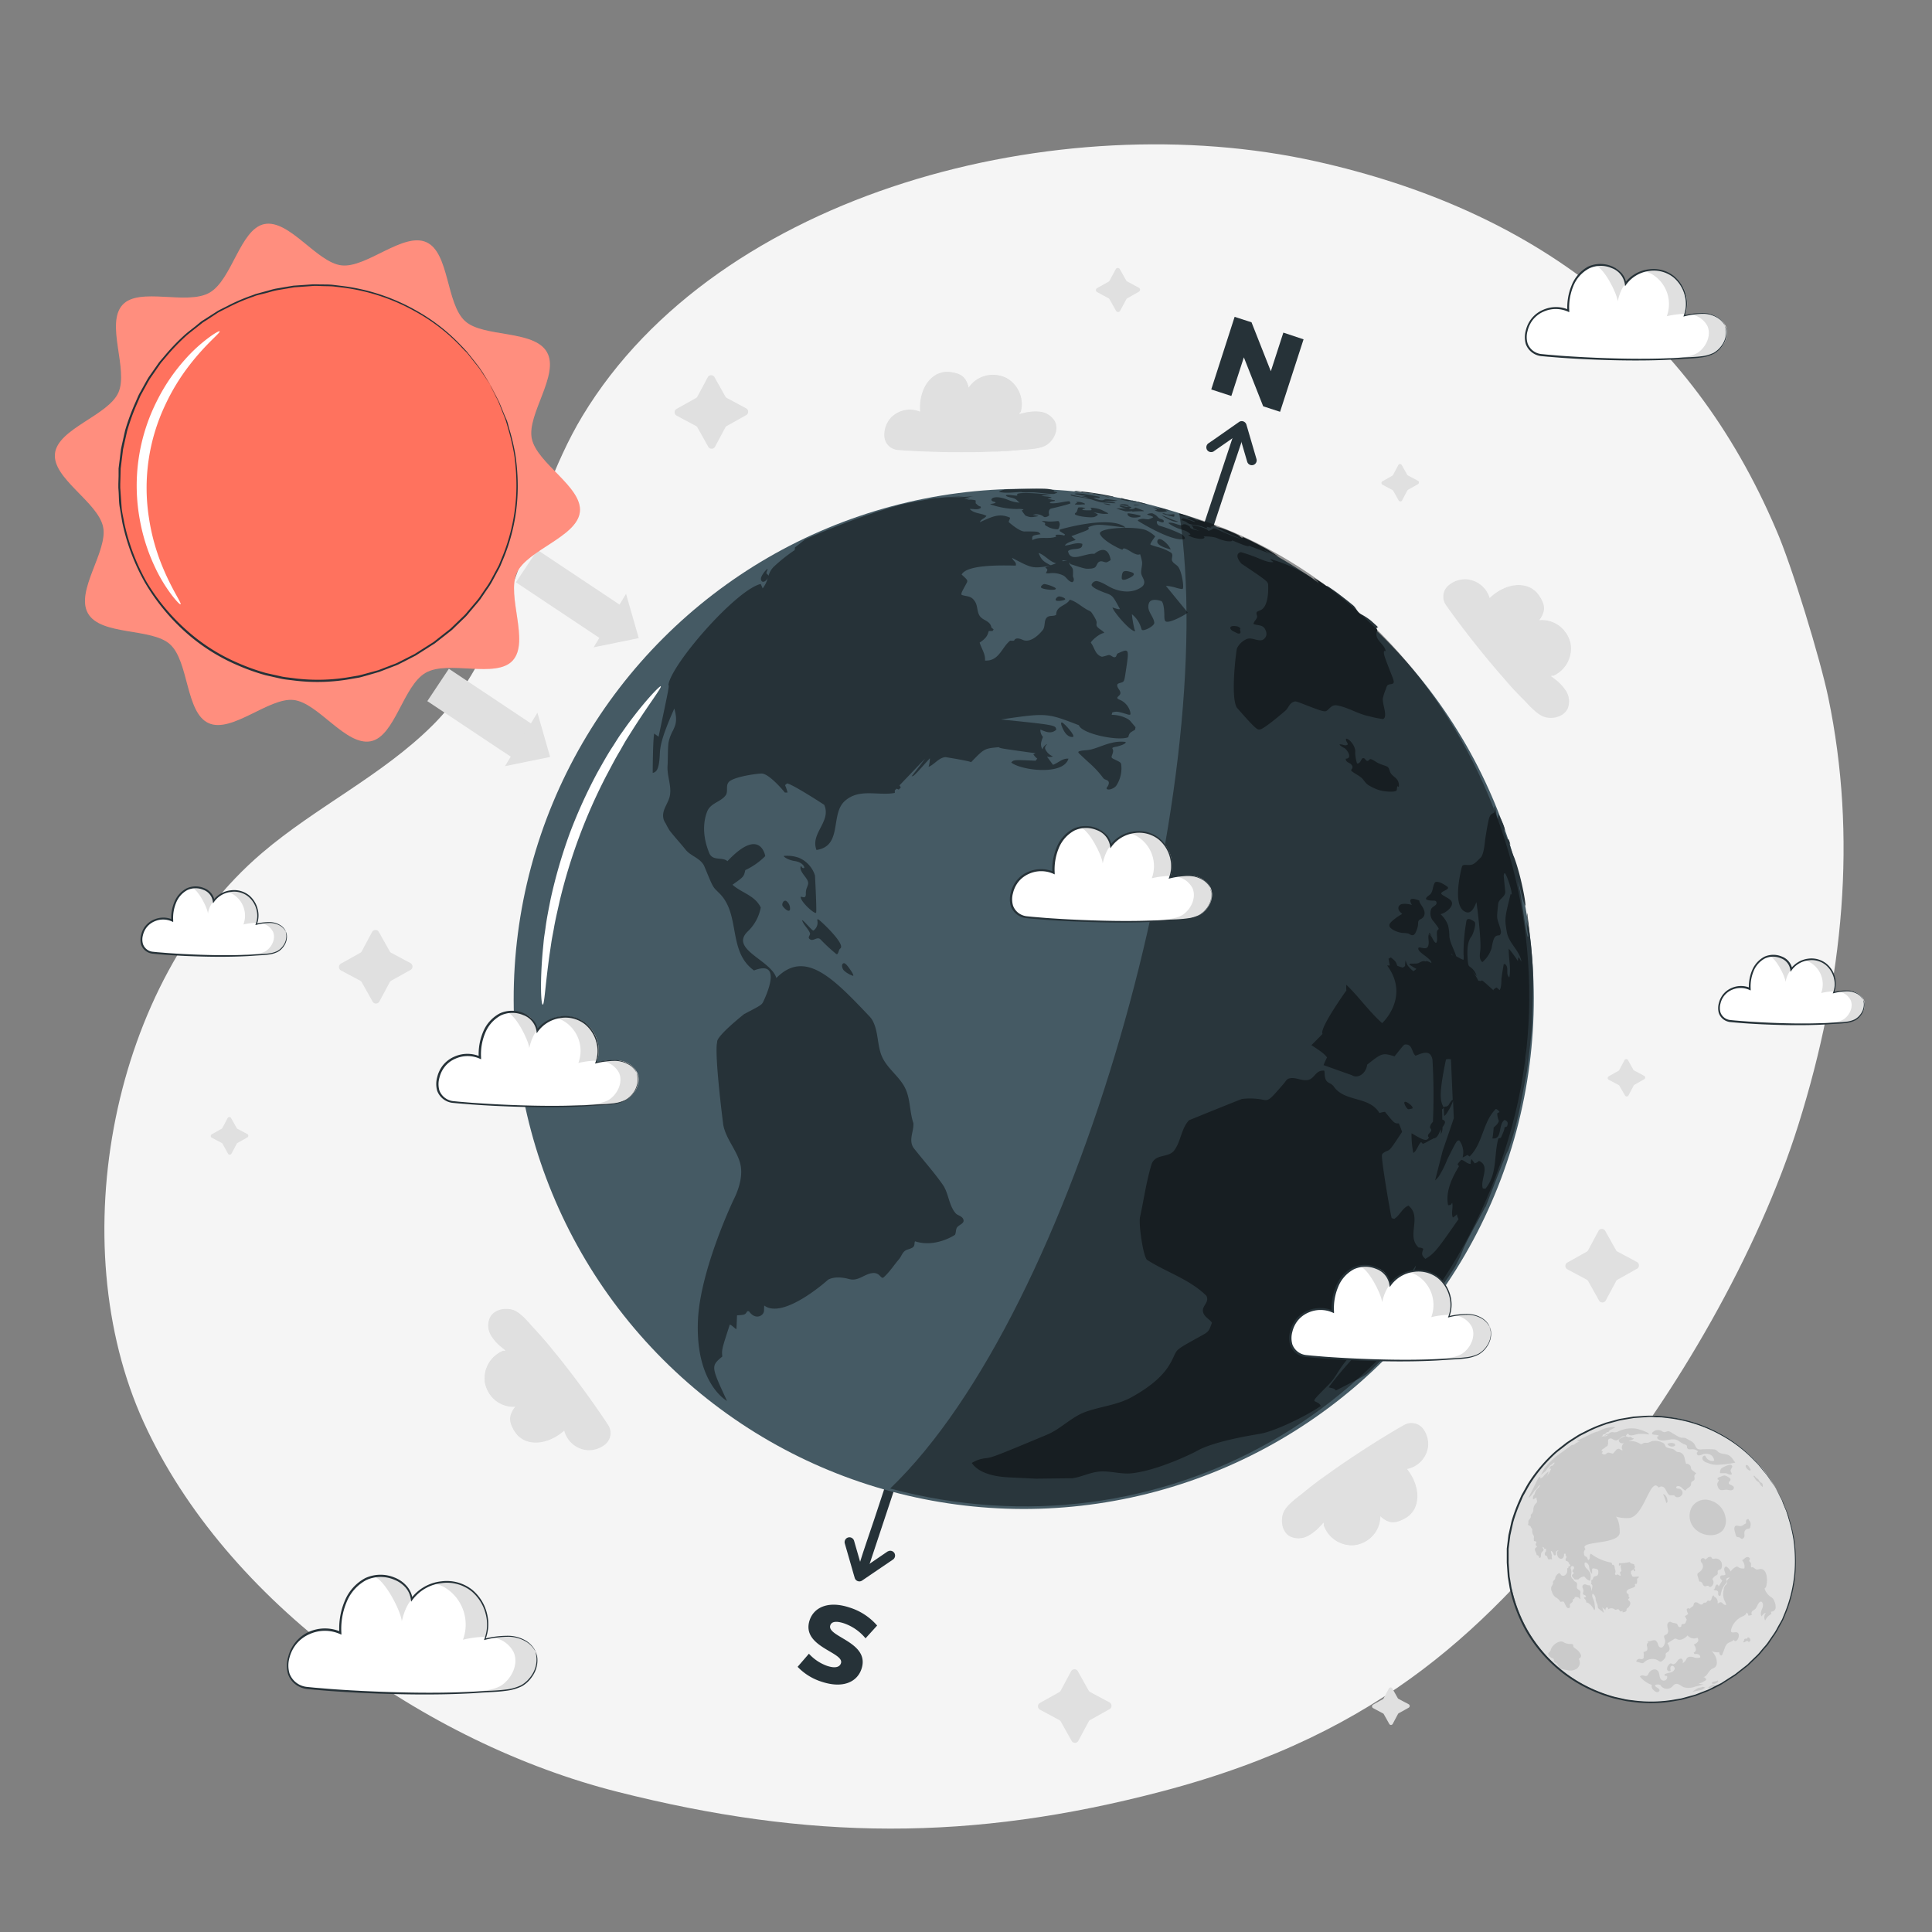<svg xmlns="http://www.w3.org/2000/svg" viewBox="0 0 500 500"><rect x="0" y="0" width="500" height="500" fill="#808080" stroke="none"/><g id="freepik--background-complete--inject-4"><path d="M473.15,180.47h0c-2.06-9.88-9.48-34.32-13.53-43.48-22.28-52.19-62.88-82.69-119-95.22-66.32-14.8-154.71,7.7-189.86,65.85-15,24.83-18.22,59.64-38.81,80.09-13.06,13-30.17,21.1-44.17,33.06C28.85,254,15.94,321.51,37.19,368.09s73,83.08,122.62,95.63,91.49,12.89,141-.14c58.24-15.32,84.65-43.58,110.94-75.77,22-26.9,43.28-63.62,53.68-96.76C477.24,253.42,480.63,216.39,473.15,180.47Z" style="fill:#f5f5f5"></path><path d="M126.88,341.06a5,5,0,0,0,.43,4.81,14.77,14.77,0,0,0,3.48,3.62,7.46,7.46,0,0,0,2.6,14.6c-2.54,2.58-.75,7.47,2.62,8.78s7.28-.18,10-2.6a6.81,6.81,0,0,0,6.08,5.06,6.74,6.74,0,0,0,4.59-1.55,3.81,3.81,0,0,0,.72-5c-3.24-5-11.85-17.13-19-24.75-1.5-1.61-3.68-4.47-5.8-5S127.89,339.11,126.88,341.06Z" style="fill:#fff;fill-rule:evenodd"></path><path d="M133.28,352.47a18.63,18.63,0,0,1-3-2.93,7.75,7.75,0,0,0-4.78,8.31,7.53,7.53,0,0,0,3.12,4.73,6.77,6.77,0,0,1-.53-1.65A7.73,7.73,0,0,1,133.28,352.47Z" style="fill:#e0e0e0;fill-rule:evenodd"></path><path d="M134.38,371.87c-.74-1.83,1.72-7.43,3.11-8.83a7.81,7.81,0,0,1-4.1,1C131.93,366,130.85,367.9,134.38,371.87Z" style="fill:#e0e0e0;fill-rule:evenodd"></path><path d="M126.78,341a5,5,0,0,0,.42,4.81,11.45,11.45,0,0,0,2.38,2.68,4.88,4.88,0,0,1-.21-4.41c1-2,3.61-2.62,5.73-2.07s4.31,3.41,5.8,5c.81.87,1.63,1.79,2.46,2.75-1.7-2.08-3.42-4.07-5.05-5.83-1.49-1.6-3.67-4.46-5.8-5S127.79,339,126.78,341Z" style="fill:#e0e0e0;fill-rule:evenodd"></path><path d="M126.88,341.06a5,5,0,0,0,.43,4.81,14.77,14.77,0,0,0,3.48,3.62,7.46,7.46,0,0,0,2.6,14.6c-2.54,2.58-.75,7.47,2.62,8.78s7.28-.18,10-2.6a6.81,6.81,0,0,0,6.08,5.06,6.74,6.74,0,0,0,4.59-1.55,3.81,3.81,0,0,0,.72-5c-3.24-5-11.85-17.13-19-24.75-1.5-1.61-3.68-4.47-5.8-5S127.89,339.11,126.88,341.06Z" style="fill:#e0e0e0;fill-rule:evenodd"></path><path d="M333.86,397.47a5,5,0,0,0,4.83-.13,14.91,14.91,0,0,0,3.83-3.26,7.46,7.46,0,0,0,14.73-1.7c2.41,2.7,7.41,1.22,8.92-2.07s.26-7.28-2-10.12a6.81,6.81,0,0,0,5.42-5.75,6.68,6.68,0,0,0-1.27-4.67,3.81,3.81,0,0,0-4.95-1c-5.24,2.93-17.82,10.78-25.87,17.4-1.7,1.39-4.68,3.39-5.37,5.48S332,396.34,333.86,397.47Z" style="fill:#fff;fill-rule:evenodd"></path><path d="M345.64,391.78a17.35,17.35,0,0,1-3.11,2.83,7.76,7.76,0,0,0,8,5.29,7.55,7.55,0,0,0,4.92-2.83,7,7,0,0,1-1.69.43A7.72,7.72,0,0,1,345.64,391.78Z" style="fill:#e0e0e0;fill-rule:evenodd"></path><path d="M365.07,391.87c-1.86.63-7.3-2.17-8.62-3.64a7.8,7.8,0,0,1,.8,4.15C359.05,394,360.9,395.16,365.07,391.87Z" style="fill:#e0e0e0;fill-rule:evenodd"></path><path d="M333.75,397.57a5.08,5.08,0,0,0,4.83-.13,11.58,11.58,0,0,0,2.82-2.21,4.89,4.89,0,0,1-4.41-.06c-1.89-1.13-2.39-3.76-1.71-5.85s3.67-4.09,5.36-5.48c.91-.75,1.89-1.52,2.9-2.29-2.19,1.58-4.28,3.16-6.13,4.69s-4.68,3.39-5.36,5.48S331.87,396.44,333.75,397.57Z" style="fill:#e0e0e0;fill-rule:evenodd"></path><path d="M333.86,397.47a5,5,0,0,0,4.83-.13,14.91,14.91,0,0,0,3.83-3.26,7.46,7.46,0,0,0,14.73-1.7c2.41,2.7,7.41,1.22,8.92-2.07s.26-7.28-2-10.12a6.81,6.81,0,0,0,5.42-5.75,6.68,6.68,0,0,0-1.27-4.67,3.81,3.81,0,0,0-4.95-1c-5.24,2.93-17.82,10.78-25.87,17.4-1.7,1.39-4.68,3.39-5.37,5.48S332,396.34,333.86,397.47Z" style="fill:#e0e0e0;fill-rule:evenodd"></path><path d="M405.61,183.28a5.07,5.07,0,0,0-.59-4.79,15,15,0,0,0-3.61-3.5,7.46,7.46,0,0,0-3.09-14.5c2.45-2.66.5-7.5-2.91-8.69s-7.27.43-9.88,2.94a6.83,6.83,0,0,0-6.25-4.85,6.75,6.75,0,0,0-4.53,1.7,3.8,3.8,0,0,0-.55,5c3.41,4.94,12.42,16.72,19.78,24.1,1.55,1.56,3.82,4.34,6,4.82S404.66,185.27,405.61,183.28Z" style="fill:#fff;fill-rule:evenodd"></path><path d="M398.83,172.1a18.2,18.2,0,0,1,3.11,2.83,7.76,7.76,0,0,0,4.5-8.47,7.51,7.51,0,0,0-3.28-4.62,6.59,6.59,0,0,1,.58,1.63A7.71,7.71,0,0,1,398.83,172.1Z" style="fill:#e0e0e0;fill-rule:evenodd"></path><path d="M397.07,152.75c.8,1.8-1.47,7.48-2.81,8.93a7.8,7.8,0,0,1,4.06-1.19C399.71,158.55,400.74,156.59,397.07,152.75Z" style="fill:#e0e0e0;fill-rule:evenodd"></path><path d="M405.72,183.38a5.07,5.07,0,0,0-.59-4.79,11.94,11.94,0,0,0-2.47-2.6,4.91,4.91,0,0,1,.36,4.4c-.94,2-3.52,2.74-5.66,2.26s-4.42-3.26-6-4.82c-.83-.83-1.69-1.73-2.55-2.66,1.78,2,3.56,4,5.25,5.65s3.82,4.34,6,4.82S404.77,185.37,405.72,183.38Z" style="fill:#e0e0e0;fill-rule:evenodd"></path><path d="M405.61,183.28a5.07,5.07,0,0,0-.59-4.79,15,15,0,0,0-3.61-3.5,7.46,7.46,0,0,0-3.09-14.5c2.45-2.66.5-7.5-2.91-8.69s-7.27.43-9.88,2.94a6.83,6.83,0,0,0-6.25-4.85,6.75,6.75,0,0,0-4.53,1.7,3.8,3.8,0,0,0-.55,5c3.41,4.94,12.42,16.72,19.78,24.1,1.55,1.56,3.82,4.34,6,4.82S404.66,185.27,405.61,183.28Z" style="fill:#e0e0e0;fill-rule:evenodd"></path><path d="M272.9,109.15a5,5,0,0,0-4.07-2.59,14.89,14.89,0,0,0-5,.57,7.46,7.46,0,0,0-13.16-6.83c-.5-3.59-5.47-5.15-8.56-3.27s-4.28,5.88-4,9.49a6.84,6.84,0,0,0-7.72,1.74,6.7,6.7,0,0,0-1.55,4.59,3.81,3.81,0,0,0,3.53,3.62c6,.5,20.8,1,31.18,0,2.18-.21,5.78-.2,7.51-1.55S273.83,111.14,272.9,109.15Z" style="fill:#fff;fill-rule:evenodd"></path><path d="M260,107.29a17.36,17.36,0,0,1,4.16-.61,7.76,7.76,0,0,0-3.68-8.86,7.55,7.55,0,0,0-5.66-.4,6.81,6.81,0,0,1,1.64.58A7.73,7.73,0,0,1,260,107.29Z" style="fill:#e0e0e0;fill-rule:evenodd"></path><path d="M243.89,96.35c1.91.52,4.85,5.88,5.12,7.84a7.73,7.73,0,0,1,1.66-3.89C250.05,98,249.2,96,243.89,96.35Z" style="fill:#e0e0e0;fill-rule:evenodd"></path><path d="M273.05,109.13a5.06,5.06,0,0,0-4.08-2.59,11.32,11.32,0,0,0-3.57.26,4.87,4.87,0,0,1,3.63,2.51c.93,2-.13,4.46-1.86,5.81s-5.32,1.34-7.51,1.55c-1.17.11-2.41.2-3.68.27,2.69-.08,5.32-.23,7.7-.46,2.19-.2,5.78-.19,7.51-1.54S274,111.12,273.05,109.13Z" style="fill:#e0e0e0;fill-rule:evenodd"></path><path d="M272.9,109.15a5,5,0,0,0-4.07-2.59,14.89,14.89,0,0,0-5,.57,7.46,7.46,0,0,0-13.16-6.83c-.5-3.59-5.47-5.15-8.56-3.27s-4.28,5.88-4,9.49a6.84,6.84,0,0,0-7.72,1.74,6.7,6.7,0,0,0-1.55,4.59,3.81,3.81,0,0,0,3.53,3.62c6,.5,20.8,1,31.18,0,2.18-.21,5.78-.2,7.51-1.55S273.83,111.14,272.9,109.15Z" style="fill:#e0e0e0;fill-rule:evenodd"></path><rect x="111.09" y="179.8" width="27.3" height="10.06" transform="translate(123.32 -38.15) rotate(33.65)" style="fill:#e0e0e0"></rect><polygon points="134.89 191.36 139.08 184.44 140.73 190.16 142.37 195.9 136.53 197.09 130.69 198.28 134.89 191.36" style="fill:#e0e0e0"></polygon><rect x="134.02" y="149.05" width="27.3" height="10.06" transform="translate(110.12 -56.01) rotate(33.65)" style="fill:#e0e0e0"></rect><polygon points="157.82 160.61 162.02 153.68 163.66 159.41 165.31 165.14 159.47 166.34 153.63 167.53 157.82 160.61" style="fill:#e0e0e0"></polygon><path d="M101.24,246.58l5,2.68a1,1,0,0,1,0,1.75l-5,2.8a1,1,0,0,0-.39.4l-2.68,5a1,1,0,0,1-1.74,0l-2.8-5a1,1,0,0,0-.4-.4l-5-2.67a1,1,0,0,1,0-1.75l5-2.8a.94.94,0,0,0,.39-.4l2.68-5a1,1,0,0,1,1.75,0l2.8,5A.89.89,0,0,0,101.24,246.58Z" style="fill:#e0e0e0"></path><path d="M61.42,292.12,64,293.48a.51.51,0,0,1,0,.89l-2.54,1.43a.41.41,0,0,0-.19.2l-1.37,2.57a.51.51,0,0,1-.89,0L57.59,296a.58.58,0,0,0-.21-.2l-2.57-1.36a.51.51,0,0,1,0-.89l2.54-1.43a.48.48,0,0,0,.2-.2l1.36-2.57a.51.51,0,0,1,.89,0l1.43,2.54A.48.48,0,0,0,61.42,292.12Z" style="fill:#e0e0e0"></path><path d="M282.14,437.9l5,2.68a1,1,0,0,1,0,1.75l-5,2.8a1,1,0,0,0-.39.4l-2.68,5a1,1,0,0,1-1.74,0l-2.8-5a1.07,1.07,0,0,0-.4-.39l-5-2.68a1,1,0,0,1,0-1.74l5-2.8a.94.94,0,0,0,.39-.4l2.68-5a1,1,0,0,1,1.75,0l2.8,5A.94.94,0,0,0,282.14,437.9Z" style="fill:#e0e0e0"></path><path d="M362,439.7l2.57,1.36a.51.51,0,0,1,0,.89L362,443.38a.48.48,0,0,0-.2.2l-1.37,2.57a.51.51,0,0,1-.89,0l-1.42-2.53a.45.45,0,0,0-.21-.2l-2.57-1.37a.51.51,0,0,1,0-.89l2.54-1.42a.58.58,0,0,0,.2-.21l1.36-2.56a.51.51,0,0,1,.89,0l1.43,2.54A.64.64,0,0,0,362,439.7Z" style="fill:#e0e0e0"></path><path d="M364.39,123.05l2.57,1.37a.51.51,0,0,1,0,.89l-2.54,1.43a.48.48,0,0,0-.2.2l-1.36,2.57a.51.51,0,0,1-.89,0L360.55,127a.48.48,0,0,0-.2-.2l-2.57-1.36a.51.51,0,0,1,0-.89l2.54-1.43a.48.48,0,0,0,.2-.2l1.36-2.57a.51.51,0,0,1,.89,0l1.43,2.54A.41.41,0,0,0,364.39,123.05Z" style="fill:#e0e0e0"></path><path d="M418.64,323.93l5,2.68a1,1,0,0,1,0,1.75l-5,2.8a.94.94,0,0,0-.39.4l-2.68,5a1,1,0,0,1-1.75,0l-2.8-5a1,1,0,0,0-.4-.39l-5-2.68a1,1,0,0,1,0-1.74l5-2.8a1,1,0,0,0,.39-.4l2.68-5a1,1,0,0,1,1.74,0l2.8,5A.94.94,0,0,0,418.64,323.93Z" style="fill:#e0e0e0"></path><path d="M188.11,103l5,2.68a1,1,0,0,1,0,1.75l-5,2.8a1,1,0,0,0-.39.4l-2.68,5a1,1,0,0,1-1.74,0l-2.8-5a1,1,0,0,0-.4-.39l-5-2.68a1,1,0,0,1,0-1.74l5-2.8a.94.94,0,0,0,.39-.4l2.68-5a1,1,0,0,1,1.75,0l2.8,5A.94.94,0,0,0,188.11,103Z" style="fill:#e0e0e0"></path><path d="M291.73,72.85l3,1.61a.6.6,0,0,1,0,1.05l-3,1.69a.59.59,0,0,0-.23.24l-1.62,3a.6.6,0,0,1-1.05,0l-1.69-3a.62.62,0,0,0-.24-.24l-3-1.62a.6.6,0,0,1,0-1l3-1.69a.56.56,0,0,0,.24-.24l1.62-3a.6.6,0,0,1,1.05,0l1.69,3A.62.62,0,0,0,291.73,72.85Z" style="fill:#e0e0e0"></path><path d="M422.94,277.06l2.57,1.36a.51.51,0,0,1,0,.89L423,280.74a.48.48,0,0,0-.2.2l-1.36,2.57a.51.51,0,0,1-.89,0L419.1,281a.48.48,0,0,0-.2-.2l-2.57-1.36a.51.51,0,0,1,0-.89l2.54-1.43a.41.41,0,0,0,.19-.2l1.37-2.57a.51.51,0,0,1,.89,0l1.42,2.54A.58.58,0,0,0,422.94,277.06Z" style="fill:#e0e0e0"></path></g><g id="freepik--Earth--inject-4"><path d="M320,110.25c-.87,2.64-1.75,5.27-2.62,7.91q-3.56,10.74-7.13,21.5l-10.5,31.69q-6.42,19.38-12.85,38.78-7,21.23-14.08,42.47l-14.16,42.74q-6.63,20-13.25,40-5.61,16.89-11.2,33.78-4,12.11-8,24.21c-1.27,3.83-2.64,7.65-3.82,11.51l-.16.49c-.51,1.53,1.91,2.19,2.41.66.87-2.63,1.75-5.26,2.62-7.9l7.13-21.5,10.5-31.69q6.42-19.39,12.85-38.78,7-21.24,14.08-42.48l14.16-42.73,13.26-40,11.19-33.78q4-12.1,8-24.21c1.27-3.84,2.65-7.65,3.82-11.51,0-.17.11-.33.16-.49.51-1.53-1.91-2.19-2.41-.67Z" style="fill:#263238"></path><path d="M314.08,116.82,321,112l1-.68-1.84-.75,2.28,7.79.33,1.12a1.25,1.25,0,0,0,2.41-.67l-2.28-7.79-.33-1.12a1.26,1.26,0,0,0-1.84-.74L313.81,114l-1,.68a1.28,1.28,0,0,0-.45,1.71,1.26,1.26,0,0,0,1.71.45Z" style="fill:#263238"></path><path d="M337.36,87.82l-6.08,18.75-4.37-1.42-5-12.67-3.24,10-5.2-1.69L319.52,82l4.37,1.41,5,12.67,3.24-10Z" style="fill:#263238"></path><path d="M229.72,401.51l-6.95,4.75-1,.68,1.84.75-2.25-7.8-.32-1.12a1.25,1.25,0,0,0-2.41.67c.75,2.6,1.5,5.19,2.24,7.79l.33,1.13a1.26,1.26,0,0,0,1.83.74l7-4.76,1-.68a1.27,1.27,0,0,0,.45-1.71,1.25,1.25,0,0,0-1.71-.44Z" style="fill:#263238"></path><path d="M227,420.69,224,424a12.47,12.47,0,0,0-5.57-3.88c-2.19-.72-3.25-.39-3.55.52-1,3,10.38,4.31,8.08,11.26-1.1,3.34-4.72,5.17-10.28,3.34a14.68,14.68,0,0,1-6.26-3.87l2.93-3.39a11.66,11.66,0,0,0,4.71,3.15c2.22.73,3.27.25,3.58-.69.94-2.86-10.38-4.22-8.11-11.12,1.08-3.26,4.72-5.14,10.28-3.31A15.56,15.56,0,0,1,227,420.69Z" style="fill:#263238"></path><circle cx="264.94" cy="258.52" r="132" transform="translate(-105.2 263.06) rotate(-45)" style="fill:#455a64"></circle><path d="M292.09,130.77a.43.43,0,0,0-.17-.09,5.92,5.92,0,0,0-.87-.19c-.08,0-1.08,0-1.08,0s-.12,0-.12,0,.2.36,1.54.43C292.13,131,292.17,130.86,292.09,130.77Z" style="fill:#263238"></path><path d="M290.49,129.09a3.38,3.38,0,0,0,.62,0s0,0-.07,0a7.12,7.12,0,0,0-.73-.17c-.09,0-.21,0-.2,0S290.31,129.06,290.49,129.09Z" style="fill:#263238"></path><path d="M294.56,130a2.63,2.63,0,0,0,.63.23s.34.09.85.18c0,0,.59.11.7.11s0,0-.1-.07a35,35,0,0,0-4-1l1,.31A4.5,4.5,0,0,1,294.56,130Z" style="fill:#263238"></path><path d="M292.19,129.62l0,0a4.67,4.67,0,0,1,.86.2c.26.07.62.17.82.21H294a.46.46,0,0,0-.14-.07,14.34,14.34,0,0,0-4.48-.9,19.47,19.47,0,0,0,2.76.66A.18.18,0,0,1,292.19,129.62Z" style="fill:#263238"></path><path d="M294,130.79h.16l.29,0,.52,0a.3.3,0,0,0,.12,0s0,0-.06,0a4.86,4.86,0,0,0-1.44-.16h0c0,.07,0,.07-.28.16A4,4,0,0,0,294,130.79Z" style="fill:#263238"></path><path d="M287.38,130.61a.47.47,0,0,0-.12-.07,3.25,3.25,0,0,0-.37-.11,6.43,6.43,0,0,0-1.36-.11h0a6.23,6.23,0,0,0,1.56.37C287.27,130.7,287.45,130.69,287.38,130.61Z" style="fill:#263238"></path><path d="M286.79,132.94c0-.06,0-.12-.29-.27l-.14-.07-1.27-.64a8.84,8.84,0,0,0-2.95-.57s0,0,0,0,.26.17.32.34,0,.3-.12.32a11.09,11.09,0,0,1-2-.05c-.16,0-.17,0-.23-.08.15-.34.57-.17.77-.41a3.89,3.89,0,0,0-1.78-.17s-.08.05-.09.09c-.11.25-.14.53-.27.77a1.17,1.17,0,0,1-.12.31c-.12.15-.34.22-.44.4a.35.35,0,0,0,0,.11c0,.5,3.62,1,4.82.82.26,0,1.35-.55,1.06-.76a5.45,5.45,0,0,0-1.05-.45c.88.06,1.73.3,2.6.36C285.54,133,286.74,133,286.79,132.94Z" style="fill:#263238"></path><path d="M279.83,127.35c1.44.35,2.93.3,4.37.6a9.32,9.32,0,0,0-1.67-.14l5.17.75a1.07,1.07,0,0,0,.47,0,.3.3,0,0,0-.16-.08A82,82,0,0,0,278,127c.59.35,1.27.17,1.9.31Z" style="fill:#263238"></path><path d="M274,134.9l0,0a.85.85,0,0,0-.35-.05,18.36,18.36,0,0,1-2.22.13c-1.24-.14-1.62-.18-1.75-.09a.06.06,0,0,0,0,0c0,.06.12.09.36.21s.41.21.44.3-.12.32,0,.49a2.47,2.47,0,0,0,.55.35,5.2,5.2,0,0,0,2.74.73c.31-.07.49-1.13.49-1.14A1.48,1.48,0,0,0,274,134.9Z" style="fill:#263238"></path><path d="M280.77,130.36a1.09,1.09,0,0,0-.28-.15,3.91,3.91,0,0,0-2-.31s0,0,0,0,.18.09.23.18,0,.08-.22.18-.44.22-.24.29a7.67,7.67,0,0,0,1.77,0C280.71,130.57,280.91,130.5,280.77,130.36Z" style="fill:#263238"></path><path d="M358.47,185c0-1.44-.65-2.79-.6-4.24a13.28,13.28,0,0,1,.83-2.52c.24-1,.55-1.09,1.3-1.19,1-.14.82-.68.17-2.31-2.09-5.33-2.08-5.41-2-6.18l.19-.11.26.08c-.27-2-3.26-2.92-2.17-5.46-.07-.14-.16-.34-.24-.49.1-.08.23-.19.34-.26l.18.08c-.45-.46-1.85-1.7-1.86-1.72a15.54,15.54,0,0,0-2.62-1.72c-1-.51-1.26-1.63-2.06-2.3-1.11-.93-3.64-2.91-4.69-3.65-1.93-1.34-1.93-1.34-2.26-1.37h0a20.16,20.16,0,0,0-3.21-2h0s0,0-.06,0,0,0,0,0l.06.06a8.27,8.27,0,0,1,1.39,1.38L340,150a11.92,11.92,0,0,0-1.42-1,38,38,0,0,0-9.79-4.3c.1.22.1.22.78.75-1,.23-2.66-.46-3.54-.83a44.73,44.73,0,0,0-4.89-1.73c-2.08.57.13,3,.17,3,6.71,4.48,6.73,4.61,6.88,5.35,0,.05.4,5.63-1.95,6.67-1,.42-1,.45-1,.56-.23.44.21.83.09,1.26-.18.65-.83,1.06-.93,1.75,1,.46,2.34.11,3,1.34,1.11,2.08-.74,2.84-.76,2.84-1.35.28-2.59-.75-3.94-.3a5.13,5.13,0,0,0-2.57,2.41c-.18.48-1.77,12.75,0,15.4,5.05,5.78,5.29,5.73,6,5.6,1.18-.21,6.48-4.8,6.53-4.85.78-.68,1-1.85,2.08-2.27.55-.21.59-.2,2.43.51,5.78,2.23,5.78,2.23,6.59,1.44s1.31-1.27,2.48-1c2.85.56,5.32,2.24,8.17,2.78a26.15,26.15,0,0,0,3.5.71S358.46,186,358.47,185Z" style="fill:#263238"></path><path d="M292.78,149.32q1.11-.69.36-1.11s-1.65-.71-2.37-.3c-.41.24-.55,1.58-.43,1.89C290.61,150.58,292.76,149.33,292.78,149.32Z" style="fill:#263238"></path><path d="M317.32,137.68c-.39-.11-.78-.24-1.18-.37,1.15.54,5,2.12,5.58,2.37a63.05,63.05,0,0,1-6.8-2.69,1.78,1.78,0,0,0-.94-.23,2.52,2.52,0,0,1-1.25.63c-.72-1-4.25-1.5-4.41-1.5.14.26.43.42.53.71l-.11.08a7.1,7.1,0,0,0,1.81.71c-2.55-.42-2.58-.82-2.59-1.08-1.39-1-1.87-.57-2.09-.35-1.17-.09-2.22-.82-3.43-.68a.81.81,0,0,1,0,.15,9,9,0,0,0,2,1.13c1.21.61,2.71.59,3.66,1.74a.87.87,0,0,1-.62.13c.64.75,4,1.46,4.25.69a3,3,0,0,0-.22-.28,11.26,11.26,0,0,1,3.23.32c2.59,1.17,4,1,4.16.78l-.08-.12c2.43,1,3.54,1.52,4.49,1.59a1.75,1.75,0,0,0-.55-.35l6,2.26c-1.31-.75-1.39-.8-1.86-1.11,1.37.58,2.66,1.31,4,1.91-1.1-.85-3.1-2.05-3.12-2.06s-5-2.7-6.25-3.08a.59.59,0,0,0,.07.29,2.06,2.06,0,0,1-.84-.58c-.29-.29-4.78-2.32-5.53-2.15C315.32,136.78,315.35,136.84,317.32,137.68Z" style="fill:#263238"></path><path d="M293.75,131.52c-.19,0-.35.15-.53.19a4.44,4.44,0,0,1-1.05,0l.46-.26c.06-.05.14-.07.2-.14a1.47,1.47,0,0,0-1.15-.21l.13.1,0,0a11.25,11.25,0,0,1-2.14-.49c.05.1.19.07.24.19-.17.08-.17.08-.18.11s.06.09,1.9.75a8.09,8.09,0,0,0-2.75-.15v0s2.13.68,2.42.73a9.49,9.49,0,0,0,1.77-.06.21.21,0,0,1-.12.14s0,0,0,0c.74-.07.74-.07,2.59-.13.4,0,.43,0,.51-.05a.32.32,0,0,0-.17-.12s-1.79-.71-2-.74A.06.06,0,0,0,293.75,131.52Z" style="fill:#263238"></path><path d="M300.58,155.57c.72.48.75,3.52.75,3.55,0,.75,0,1.51.38,1.71,1.07.55,5.25-1.92,5.29-2a1.61,1.61,0,0,0,.36-.33l-5.63-6.88a10.91,10.91,0,0,1,2.81.55c1,.24,1.46.36,1.58.16.32-.54-.3-4.68-1.32-5.78-.46-.49-1.13-.76-1.44-1.39s.42-1.49-.27-2.12a13.81,13.81,0,0,0-3.85-1.57c-1.38-.44-1.38-.44-1.54-.59.06-.22.12-.46,1.27-2.06a8.26,8.26,0,0,0-2.29-1.57c-2.43-1.12-12.57-.77-12,.92s5.09,3.94,5.82,4.09c.18-.39.3-.65,2.16.5,1.58,1,2.07.8,2.4.67a15.41,15.41,0,0,1,.51,2c.08.93-.27,1.82-.24,2.74,0,1.17,1.45,2.15.46,3.45,0,0-2.58,2.7-7.57.76-1.49-.58-2.75-1.68-4.37-2a1.35,1.35,0,0,0-1.36,1c.07.37.72,1,3.4,2,2.05.72,2.05.72,3.95,4.24-.42.07-.42.07-1.93-.4.2,1,4.34,5.93,5.78,6.16.08-.18.08-.18-.08-.51a27.23,27.23,0,0,1-.68-3.92,7.21,7.21,0,0,1,2.4,3.58c.08.28.15.48.27.52.68.26,3.21-1.1,3.13-1.9-.18-1.74-2.07-3-1.4-5C297.84,154.55,300.56,155.56,300.58,155.57Z" style="fill:#263238"></path><path d="M285.84,128.42a2.26,2.26,0,0,0,1,.26,1.63,1.63,0,0,0,.3,0h0l-.06,0A6.2,6.2,0,0,0,285.84,128.42Z" style="fill:#263238"></path><path d="M319.08,163.32l1.21.6a.91.91,0,0,0,.59,0,.37.37,0,0,0,.17-.31c0-.23-.12-.43-.13-.65a.43.43,0,0,1,.1-.28,0,0,0,0,0,0,0s-.06-.2-.46-.44-2.49-.53-2.11.49A1.34,1.34,0,0,0,319.08,163.32Z" style="fill:#263238"></path><path d="M303,142.19h0a6,6,0,0,0-2.29-2.49c-1.07-.58-1.27.29-1.19.64C299.81,141.48,303,142.19,303,142.19Z" style="fill:#263238"></path><path d="M299.48,131.58a8.23,8.23,0,0,0-1.2-.3l.16.07a3.41,3.41,0,0,1,1,.6c-.17.14-.4,0-.56.09,0,.13,1,.43,1.11.44a5.64,5.64,0,0,0,2.06-.17c-.09-.14-.27-.11-.38-.2.26-.12.5.09.76,0,0,0,0,0-.09-.06a18.5,18.5,0,0,0-2.72-.73c.14.19.41.18.58.34C300.18,131.78,300,131.75,299.48,131.58Z" style="fill:#263238"></path><path d="M292.12,132.85c-.31,0-.41,0-.25.41s.9.73,1.84.69c.54,0,1.74-.19,1.45-.45a.34.34,0,0,0-.14-.09A19.2,19.2,0,0,0,292.12,132.85Z" style="fill:#263238"></path><path d="M304.92,134.94v0l-.08,0-.08,0c-.53-.2-1.07-.35-1.58-.56s-1.18-.52-1.79-.75a4.87,4.87,0,0,0-.8-.26,17.11,17.11,0,0,0,2.63,1.38,3.59,3.59,0,0,0,1.49.3Z" style="fill:#263238"></path><path d="M300.82,132.93s0,0,0,0c.17.1,2.11.63,2.67.76.26.05.32.05.39,0s-.1-.15,0-.24.09-.07.1-.13,0,0,0,0a.09.09,0,0,0,0-.08.31.31,0,0,0-.2-.14,1.65,1.65,0,0,0-.32,0,5.25,5.25,0,0,1-1.48,0C301.3,132.84,301.09,132.78,300.82,132.93Z" style="fill:#263238"></path><path d="M305.9,133.38a8.25,8.25,0,0,0,1.48.27.29.29,0,0,0-.12-.07s-1.3-.47-1.71-.56-.45.11-.45.11S305.47,133.29,305.9,133.38Z" style="fill:#263238"></path><path d="M308.49,134.63c.55.21.71.29.81.46l-.05,0a3.85,3.85,0,0,1-.92-.29,16.72,16.72,0,0,0-2-.66c-.4,0-.67.26-.6.4s0,0,1,.41c.37.15.63.47,1,.6.94.31,1.94.32,2.9.56.59.14,1.13.47,1.73.58a.33.33,0,0,0,.14,0s0,0-.27-.36v0a1.55,1.55,0,0,1,.31.06c.83.19.85.17.91.11s-.14-.1-.16-.2c.2-.05.46.08.59-.17.25-.06.49.05.74,0a1.13,1.13,0,0,0-.13-.1,43.56,43.56,0,0,0-4.73-1.51,1.75,1.75,0,0,0,.46.26,3.93,3.93,0,0,1-1.25-.42,3.12,3.12,0,0,0-1.73-.31A6.64,6.64,0,0,0,308.49,134.63Z" style="fill:#263238"></path><path d="M294.66,134.89c.07.05,8.11,5.09,11.61,4.68,1-.12-.31-1.22-.33-1.23a35.54,35.54,0,0,0-5.82-2.27c-.81-.23-.85-1.19-.6-1.23s.23,0,.51.13c1.47.6,1.17-.24,1.05-.35-.3-.26-.72-.29-1.05-.48s-.62-.63-1-.87a7.69,7.69,0,0,0-.77-.42,2.87,2.87,0,0,0-1.41.24,1.54,1.54,0,0,0,.54.26c.42.14,1,.34,1.05.47s-1.09.56-1.15.57c-.63.06-1.24-.21-1.87-.09C294.19,134.54,294.45,134.74,294.66,134.89Z" style="fill:#263238"></path><path d="M281.37,127.71h0c-.33,0-3.09-.43-3.28-.38C278.19,127.39,278.29,127.47,281.37,127.71Z" style="fill:#263238"></path><path d="M264.41,127.34s0,0,0,.07a.31.31,0,0,0,.17,0c.93.06,1.86,0,2.8,0,1.69.09,3.36.38,5.05.43.39,0,.39,0,1.18-.33,0,0,0-.06,0-.09a4.73,4.73,0,0,0-1.39-.25c.46,0,.46,0,.65-.18,0,0,0,0,0-.06l-.16-.06c-1.79-.49-1.79-.49-11.53-.24a5.3,5.3,0,0,0-2.65.6l0,.06C260.52,127.77,262.47,127.33,264.41,127.34Z" style="fill:#263238"></path><path d="M277.14,128.2a5.14,5.14,0,0,0,1.47.34c2.64.4,3.9.73,3.9.73a22.79,22.79,0,0,0,2.31.7c.63.12,3.25.26,3.28.26.5,0,.56,0,.64,0a1.41,1.41,0,0,0-.62-.27c-.75-.11-1.52-.05-2.27-.16,1.14-.13,2.29-.06,3.43-.23l-.08,0s-3-.57-3.3-.33-.93.5-2.85-.39v-.06l.23,0h.08c.41-.07,1.27.37,1.23-.21,0,0-6-1.31-6.54-.74a24.62,24.62,0,0,0,3,.5,4.1,4.1,0,0,1-1.44,0c.06,0,.07.05.79.17a7.78,7.78,0,0,1,1.24.32,34.12,34.12,0,0,1-4.09-.74C277.13,127.87,277,128.05,277.14,128.2Z" style="fill:#263238"></path><path d="M256.65,129.54c.26.32.71.23,1,.48a.28.28,0,0,0,0,.09c-.43.27-1,.21-1.41.4a21.62,21.62,0,0,0,7,1.22,5.18,5.18,0,0,1,1.61.1.25.25,0,0,0,0,.09c-.35.15-.35.15-.41.2a7.91,7.91,0,0,0,1,1.35c1.31.46,1.31.46,3.21.12l.1,0c-.1-.11-.1-.11-1.47-.34a3.13,3.13,0,0,1,2.66.34c.24.21.31.23.45.24s.91-.07,1.16-.57c-.3-.74-.06-1.52.51-1.65s4.9-1.13,5-1.39c-.07-.14-.17-.24-.25-.37a.78.78,0,0,1,.05-.14h-.05c-1.72.07-3.39.74-5.15.49.27-.59.92-.35,1.34-.59l0-.14a12.3,12.3,0,0,1-1.89-.43c.32-.12.67-.07,1-.22a.28.28,0,0,0,0-.09c-.83-.32-1.75-.19-2.6-.45a18,18,0,0,1,2.54-.11c-.44-.28-8.47-1-8.84-.25a1.28,1.28,0,0,1,.11.27c-.23.1-.24.1-1.17,0-1.57-.19-1.71-.1-1.83.06a.42.42,0,0,0,.18.17c.68.35,1.47.33,2.16.66.49.23.77.74,1.26,1a8.65,8.65,0,0,1-2.95-.68C257.48,128,256.25,129,256.65,129.54Z" style="fill:#263238"></path><path d="M275.56,155.21c.27-.17,0-.35-.18-.46a3.13,3.13,0,0,0-1.34-.4c-.56.14-.89.7-.84.9C273.3,155.74,275.18,155.44,275.56,155.21Z" style="fill:#263238"></path><path d="M277.29,150.63a.55.55,0,0,0,.31,0,.77.77,0,0,0,.3-.71c0-.3-.2-.58-.23-.88a10.82,10.82,0,0,0,0-1.61,1.53,1.53,0,0,0-.08-.26c-.18-.47-.62-.75-.8-1.22-.11-.3.12-.6,0-.9a.12.12,0,0,0-.09-.08,14.19,14.19,0,0,0-2.69.58l-.93.32-2.57.95c.63.58.63.58.42,1s-.27.49-.2.53a3.69,3.69,0,0,0,1,0,6.28,6.28,0,0,1,3.49.61C276,149.4,276.38,150.32,277.29,150.63Z" style="fill:#263238"></path><path d="M272.87,152a9.08,9.08,0,0,0-2.54-.85c-.47,0-1,.59-.93.84.13.47,2.88.82,3.63.57C273.27,152.46,273.44,152.3,272.87,152Z" style="fill:#263238"></path><path d="M203.41,233.13c-.76-.21-1.13.94-.87,1.34s1.43,1.7,1.88,1.06A2.34,2.34,0,0,0,203.41,233.13Z" style="fill:#263238"></path><path d="M289.08,193.21c1.38-.37,2.14-.72,2.27-1.07a.64.64,0,0,0-.1-.13,9.75,9.75,0,0,0-3.63.26c-1.83.41-3.51,1.27-5.33,1.71-1,.23-2,.15-2.94.43-.37.11-.28.29-.23.39s.07.15,2.65,2.53a25.67,25.67,0,0,1,3.5,3.7,3.71,3.71,0,0,0,.39.48c.42.38,1.24.29,1.32,1.09a2,2,0,0,1-.47,1.12c-.22.31-.1.45,0,.51.49.29,1.7-.13,2.32-.81a8.14,8.14,0,0,0,1.37-5.23c-.07-.85-.07-.85-2-1.77-.58-.27-.61-.46-.4-1,.39-1,.31-1.24.13-1.62-.09-.21-.05-.26.14-.36A6.57,6.57,0,0,1,289.08,193.21Z" style="fill:#263238"></path><path d="M361.93,203.64s.07-.08.09-.13a2.58,2.58,0,0,0-.28-1.49c-.05-.08-.11-.18-.17-.26-.49-.66-1.28-1-1.7-1.76-.3-.52-.29-1.2-.83-1.59-.72-.32-1.48-.51-2.2-.84s-1.28-.84-2-1.09c-.47-.16-.56.5-1,.44s-.51-.65-.95-.71l-.24,0c-.52.42-.52,1.38-1.44,1.4a10.41,10.41,0,0,1-.49-2.91c.24-1.32-1.4-3.54-2.35-3.53-.2.61.45,1,.44,1.5-.7.56-1.43-.18-2.14,0,.08.28.81.7,1.24.92.74.39,2.24,2.71.36,2.76,0,1,1.07,1,1.5,1.57s.29.83-.1,1.34c0,.22.12.36,1.37,1.14a9.13,9.13,0,0,1,1.32.9c.52.46.84,1.11,1.37,1.57l.22.19a12.43,12.43,0,0,0,2.29,1.17c1.65.74,4.95.86,5.19.33.16-.35.06-.73.2-1.08C361.76,203.5,361.76,203.5,361.93,203.64Z" style="fill:#263238"></path><path d="M207.2,232.12c0,1.26,3.56,4.49,4,4.11.22-.22-.27-9.6-.29-9.67a7.38,7.38,0,0,0-4.16-4.57,9,9,0,0,0-3.93-.47c.06.35,1.39,1.1,2.81,1.31,2,.29,2.62,1.47,2.51,1.79-.18.08-.53.13-.78-.48h-.08c-.47.72.43,1.88,1,2.65,1.1,1.42,1,1.78.57,2.87a3.68,3.68,0,0,0-.3,1.47,1.89,1.89,0,0,1-.1.86C208.12,232.48,207.62,232,207.2,232.12Z" style="fill:#263238"></path><path d="M209.61,241.47c.22.52-.65,1-.14,1.5.89.85,1.8-.54,2.7,0a2.59,2.59,0,0,1,.43.41,46.26,46.26,0,0,0,3.79,3.49c.14.07.24.12.34,0,.36-.42.29-1.06.75-1.41,1.43-1.11-5.16-7.22-5.66-7.5a.41.41,0,0,0-.24-.05c-.08.1-.08.1-.06.28a2.52,2.52,0,0,1-1,2.64c-.22,0-.71-.52-1.39-1.25-1.24-1.34-1.42-1.41-1.52-1.44s0,.08,0,.11C208.05,239.48,209.12,240.29,209.61,241.47Z" style="fill:#263238"></path><path d="M274.93,187c-.78-.25.08,1.5.26,1.86,1.15,2.27,2.5,1.84,2.52,1.84C278.32,190.4,275.68,187.43,274.93,187Z" style="fill:#263238"></path><path d="M213.53,136.6l.09,0h0Z" style="fill:#263238"></path><path d="M247.14,319.59c.3-.57.18-1.24.47-1.81.44-.85,2.22-1.09,1.66-2.3-.41-.86-1.45-.88-2-1.54-1.78-2.15-1.74-5.12-3.3-7.36-2.34-3.34-5.08-6.36-7.59-9.57-1.29-2.07.18-4.29,0-6.36-.93-2.72-.78-5.84-1.89-8.52-1.44-3.5-5-5.49-6.39-9.06-1.07-2.82-.8-6-2.17-8.74a5.4,5.4,0,0,0-.84-1.22c-9.33-9.83-16.7-17.59-24.17-10-1.39-4.67-12.2-7.43-7.4-12.06a11.39,11.39,0,0,0,3.36-6.18c-1.48-3.15-5-3.8-7.31-5.9,2.92-2.06,2.92-2.06,3.31-3.78a18.39,18.39,0,0,0,5.17-3.63c-.14-.77-1.67-7.3-9.79,1.31-1.35-1.2-3.81.08-4.71-2.11-2.11-5.15-1.25-8.93-.54-10.73.87-2.22,3.48-2.45,4.77-4.18.83-1.11-.22-2.78,1.13-3.73,1.75-1.22,7.09-1.93,8.2-1.93,2,0,6,4.87,6,4.92l.71,0a12.06,12.06,0,0,0-.65-1.92l.53-.44c1.4.19,9.59,5.51,9.61,5.55,1.92,4.32-3.69,7.38-2,11.67,6.79-1,3.53-9.17,7.27-12.62s8.71-1.31,13-2.15l0,0c0-.2,0-.45,0-.65l.44-.44.59.23c.15-.17.36-.38.52-.55l-.34-.54,6.61-6.91c-.8,1.16-3.44,4.53-3.45,4.54.54,0,.54,0,4.7-4.65a7.31,7.31,0,0,1-.34,2.23c1.58-.63,2.54-2.32,4.36-2.52.05,0,6.33,1,6.64,1.32,3.43-3.55,3.43-3.55,7.19-3.89.35.3.35.3,9.5,1.57l-.56.28a4.25,4.25,0,0,0,1,1.11l-.43.55c-5.67-.26-5.67-.26-6.3.46,2.43,2,13.48,3.48,14.8-1-1.6-.12-2.64,1.13-4,1.59-.63-.86-1.15-1.56-1.57-2.15a2.36,2.36,0,0,0,1.52,0l0,0v0a.55.55,0,0,0-.22-.14,3.61,3.61,0,0,1-1.6-1.52,1,1,0,0,1,.2-1.34c.13-.15.12-.18.11-.2h0a2.33,2.33,0,0,0-1.18,1.36c-.6-1.18-.39-1.79.14-3.23a2.72,2.72,0,0,1-.66-1.9c1.62.68,2.78,1.17,4.11.05-.16-1.21-.16-1.21-14.3-2.67,11.85-1.71,11.85-1.71,20.16,1.5.71,2.23,10.24,4.18,12.77,3.1.31-1.09.31-1.1,1.76-1.93l.12-.66-1.43-1.69-.48-.38A8.55,8.55,0,0,0,287.7,185c.05-.18.11-.43.15-.61,1.16-.36,1.5-.25,4.15.55h0a1.07,1.07,0,0,0,.5,0c.27-.17-.25-2.78-2.65-3.81-.54-.24-.54-.24-.72-.5.16-.49.81-.67.83-1.26,0-.8-.84-1.25-.82-2.05,0-.34.27-.44.89-.62.91-.27.91-.27,1.29-2.74.95-6.2.95-6.2-2-4.87-.46.21-.27.94-.85,1s-1-.73-1.68-.54c-1.56.45-1.56.45-1.82.35-1.63-.63-1.72-2.41-2.66-3.56.08-.51,2.36-2.51,3.49-2.53-.49-.74-1.46-1-1.93-1.74-.11-.18-.13-.36-.06-.88,0-.17.08-.58-1.15-2.42a1.72,1.72,0,0,0-.66-.66c-1.83-.77-3.19-2.37-5.15-2.91-.83,1.61-3.53,1.53-3.51,3.91-.76.51-1.83,0-2.51.81s-.27,2.17-.94,3.1c0,0-2.78,3.7-5.24,2.56-.54-.25-1.83-.73-2.2.21a3.31,3.31,0,0,1-1,0c-2.19,1.67-2.85,5.37-6.53,5.16.14-1.73-.93-3.1-1.39-4.65,1.85-1.21,2.08-2,2.36-3,.26,0,.71,0,1,0,0-.11.21-.27.26-.38a5.57,5.57,0,0,0-.58-.51c-.24-1.72-2.1-1.79-2.94-2.9s-.55-2.65-1.29-3.81a4.41,4.41,0,0,0-.49-.63c-.81-.89-2-.72-3-1.13-.1-.45-.1-.45,1.22-2.88.46-.85.46-.85-1.2-2.37,1.38-2.6,10.19-2.39,14-2.31.29-.94-.76-1.24-.93-2,5.28,2.79,5.28,2.79,10.11,2-2-1.08-2.46-1.31-3.27-3.28,2.21.73,3.58,3.55,6.47,2.55a1.52,1.52,0,0,0-.37-.57s1.68-.37,2.14.9c3.85,1.26,3.85,1.26,5.18,1.18a3,3,0,0,0,.94-.19c.75-.29.67-1.29,1.39-1.61s1.26.25,1.91.15a5.61,5.61,0,0,0,1-.56c0-.05-.52-4.61-4.23-1.61-2.26-.31-6.23,2.46-6.8-.71,1-1,3.88.06,3.69-1.89-1.56-.48-3,.35-4.5.45.26-.78,2.74-1.42,2.76-1.43s0-.07-1.09-1c4.22-1.55,4.22-1.55,4.51-1.91l-.13-.43c2.36-.82,2.36-.82,9.62.13a2.55,2.55,0,0,0-.95-.64c-4.71-2.18-15.93,1.1-16,1.14s-.05.27-.08.38c.43.33.92.57,1.36.87l-.14.31a5.54,5.54,0,0,0-2.13-.21l-.18.21h0l.21.26c-2,.79-4.23-.16-6.18.91-.12-1.18-.12-1.18,2.11-1.53-.56-.72-.56-.72-4.23-.71-.2,0-1.33-.1-4-2.42,0-.41.33-.73.34-1.14-2.71-1.19-4.42-.4-7.81,1.17.27-.85,1.28-.95,1.7-1.64-1.37-.76-3.16-.54-4.33-1.78,1-.11,2,.37,2.9-.31l-.08-.34c-.43-.08-.5-.09-1.29-.86a3.54,3.54,0,0,0,0-.72,5.37,5.37,0,0,0-2.22-.14,5.29,5.29,0,0,1,.76-.27,7.14,7.14,0,0,0-1.47.08,7.45,7.45,0,0,1,2.42-.75c-2.54.2-2.54.2-7,.39h0c1.49-.15,3-.17,4.48-.3a57.2,57.2,0,0,0-7.36.47,4.15,4.15,0,0,1,.68-.22l-6.69,1.22a47.28,47.28,0,0,0-5.4,1.33,187.65,187.65,0,0,0-22.29,8.28c-.42.29-2.23,1.79-2.66,2.07,0,.22-.05.5-.08.71a43.45,43.45,0,0,0-5.3,4.2,5.24,5.24,0,0,0-1.46,2.42,2.09,2.09,0,0,0-.41-.46c-.1-.1-.15-.16-.15-.23s0-.09.1-.38.25-.63.17-.72a0,0,0,0,1,0,0,6.15,6.15,0,0,0-1.57,2.08c-.37.93.25,1.25.26,1.25a.77.77,0,0,0,.65-.11,1.61,1.61,0,0,0,.46-.4c.1-.12.17-.26.26-.39l0,0a7.19,7.19,0,0,1-1.29,2.65c-.14-.34-.35-.81-.51-1.15-6.34,1.5-23.11,20.69-23.89,26.11.24.26.24.26-2.54,13.43-.34-.26-.79-.58-1.13-.82-.36,1.61-.39,10.12-.39,10.19.8-.25,1.63-.51,1.83-4.67.09-1.89.2-4,3.76-12,.88,3.11.33,4.26-.36,5.72a10.77,10.77,0,0,0-1.15,3.14c-.21,2-.12,4-.24,6-.16,2.59,1.08,5.08.6,7.69-.38,2.11-2.32,3.82-1.59,6.21a4.83,4.83,0,0,0,.52,1,19.85,19.85,0,0,0,1,1.8c1.33,1.72,2.82,3.31,4.17,5s4,2.18,4.89,4.43c2.13,5.17,2.13,5.17,3.36,6.36l.61.61c5.36,5.53,2,14.92,8.81,19.82,6.74-2.6,4,4.67,2.48,7.92-.48,1-.48,1-5,3.35-.06.05-6.74,5.32-7,7.07,0,.29-.11.67-.13,1-.34,4.89,1.69,20.57,1.71,20.69.71,3.56,3.31,6.27,4.31,9.69.77,2.61.16,6.07-1.72,9.77-.08.17-8.57,18.06-9.15,31-.73,16.4,7.44,20.89,7.52,20.92-4.18-9-4.18-9-1.22-11.49-.16-1.79-.16-1.79,1.94-8.27.36.13.36.13,1.64,1.2.1-.15.1-.15.23-3.59,2.07-.14,2.08-.14,2.66-1.07h.43c1.65,2.42,3.81,1.19,3.89-.08l.06-1.39c5,3.71,16.44-6.59,16.55-6.7,1.9-1,4.46-.42,5.48-.14,2.32.64,3.94-1.4,6.06-1.56a2.12,2.12,0,0,1,1.83.69c.65.66.7.71,1.33.1,1.37-1.34,2.41-2.95,3.65-4.4.69-.8.87-2,2.06-2.43,1.39-.45,1.9-.62,1.93-1.59a2,2,0,0,1,.13-.59c5.3,1.72,10.25-1.61,10.29-1.65A1,1,0,0,0,247.14,319.59Z" style="fill:#263238"></path><path d="M218.52,249.28c-.86-.05-.7,1.25-.1,1.9a6.49,6.49,0,0,0,2.37,1.37c.1-.05.13-.34-.75-1.61S218.83,249.42,218.52,249.28Z" style="fill:#263238"></path><path d="M363,241.44a11.39,11.39,0,0,1,1.31.12c.5.1.88.61,1.46.43.33-.1.67-.66,1-1.67A4.37,4.37,0,0,0,367,239c0-.68.15-.85.72-1.16a1.75,1.75,0,0,0,.84-.85,2,2,0,0,0,0-1.37,3.23,3.23,0,0,0-.24-.58c-.23-.46-.56-.85-.8-1.31a1.31,1.31,0,0,1-.19-.58c0-.06,0-.07-.05-.09s-3-1.33-2.12.68a.86.86,0,0,0,.28.39,1.12,1.12,0,0,1-.32,0,5.6,5.6,0,0,0-2.2-.18,1.27,1.27,0,0,0-.95.67,1.17,1.17,0,0,0,.09,1c.19.39.57.6.82.92a.39.39,0,0,1-.11.06,14,14,0,0,0-2.46,1.74c-.57.52-.76.83-.75,1.23C359.55,240.22,361.27,241.28,363,241.44Z" style="fill:#263238"></path><path d="M364.31,287a.47.47,0,0,0,.35.06s.84-.16.86-.18c.18-.15,0-.55-.52-1s-1.6-1.14-1.57-.42A3.19,3.19,0,0,0,364.31,287Z" style="fill:#263238"></path><path d="M370,241.48c-.12-.07-.15,0-.2.13l.67.62A2.63,2.63,0,0,0,370,241.48Z" style="fill:#263238"></path><path d="M394.12,270.57a16.88,16.88,0,0,1,1.08,6.62c.39-3.39,1-7.88,1.25-11.27.41-13.7.42-14-.22-21.32l-.89-7.57v0c0-.27-.09-.54-.14-.8a29.25,29.25,0,0,0,.32,3.73,12.12,12.12,0,0,1-.39-1.34,13.48,13.48,0,0,0,.44,3.74l-.25,0c-1.07-4.71-1.33-9.56-2.46-14.26.77,2.09.87,4.38,1.91,6.39.16-1-1.31-8.44-2.89-12.57a19.33,19.33,0,0,1-1.26-3.75,4.48,4.48,0,0,1,.28.47,8.69,8.69,0,0,0-.46-1.4h-.25a13.09,13.09,0,0,1-1.06-2.73c.09.15.21.34.31.48.2-.76-1.48-4-1.63-4.21a2.75,2.75,0,0,0-.07,1.24c-.67-1-.38-2.34-1-3.37-.15.55.15,1.09,0,1.63-.89.47-.89.47-1.18,1-.43.72-1.21,6.07-1.22,6.12-.31,3.64-1,4.43-1.11,4.51-2,2-2,2-4,1.93-.7,0-.82.14-1,.91,0,.11-2.75,10.39,1.39,11.36,1.33.31,2.1-1.69,2.47-2.65.11.38,1.34,10,1,12.54-.15,1.19-.29,2.32.54,3a7.7,7.7,0,0,0,2.4-3.64c.54-3.2,1-3.23,2.07-3.32.45-.52.54-.78-.22-3-.53-1.58-.53-1.58-.15-5.14.15-1.35,2-1.77,1.82-3.29-.41-4-.41-4-.37-4.16s.07-.26.09-.38l.24-.08c.61.9,1.92,4.81,1.68,5.53l-.24-.15c-1.56,6.34-1.56,6.34-1,9.75.47,3,3.31,4.79,3.81,7.75a5,5,0,0,1-.59-1l-.25,0a8.75,8.75,0,0,0-.09.88,25.78,25.78,0,0,0-2.36-3.24c-.09,2.49.64,5,.14,7.45-1.1-.93.11-2.64-1.19-3.5l-.27.1s-.6,3.61-.59,3.9,0,2.3-.48,2.78c-.65-.61-.65-.61-.81-.68-.26.14-.48.35-.74.5a2.18,2.18,0,0,1,0,.25l0,0c-3-2.72-3-2.72-3.29-2.43l-.66-.07a10.3,10.3,0,0,0-1.76-2.68l1.33,1.48a4.05,4.05,0,0,0-1.69-2.37c-.44-.32-.55-.39-.67-2.69-.1-1.69,0-3.95,1-5.17.42-.5,1.35-3.3.82-3.81-.07-.06-1.73-1.37-2.08-.33a47.83,47.83,0,0,0-.77,8.77,4.8,4.8,0,0,1,0,1.36c-.14,0-.17,0-.7-.24l-1.2-.65c-.52-1.73-1.53-3.28-1.77-5.1a12.6,12.6,0,0,0-.31-2.81,7,7,0,0,0-2-3h0c1.1-.07,4.21-2.28,2.51-3.72a7.13,7.13,0,0,0-1-.65c-1.23-.72-1.45-.85-1.23-1.15.44-.59,2.28-.9,1.5-1.59,0,0-2.21-1.66-3.13-1.14-.09,0-.14.19-.18.27-.43.77-.39,1.69-.81,2.46s-1.2.82-1.42,1.57c.12.2.52.44,1.74.46.44,0,.83,0,.94.27.45,1-1.13,1.18-1.34,2a3.09,3.09,0,0,0,.73,3.2c1,1.33,1.14,1.49,1.25,1.84-.12.23-.4.35-.44.64-.13.88.15,1.76-.05,2.64s-.86-.23-1.23-1c-.16-.31-.16-.31-.83-.93-.36,1.06.26,2.2-.25,3.24-.28.56-.93.47-1.82.27-.24-.05-.6-.13-.66.14s0,.7,1.59,1.86c.66.49,2,1.5,1.76,2a3.88,3.88,0,0,0-1.29-.56.6.6,0,0,0-.07.18,1.11,1.11,0,0,0-.69-.11c-.57,0-1,.47-1.54.57s-1.36,0-2,.1a1,1,0,0,0-.08.14c.13.17.16.2,1.81,1.19a3.71,3.71,0,0,1-.79.58c-1.57-1.36-1.68-1.76-2-2.83a12.64,12.64,0,0,0-.13,1.51l-.59.4a10,10,0,0,1-1.43-.49c-.4-1.12-.4-1.12-1.65-2.15l-.61.32.33,1.77-.69,0c6,8.11-1.2,14.87-1.3,14.91-3.37-3-6-6.79-9.25-9.92a7.33,7.33,0,0,0,0,1.48c-.08.09-7.11,9.92-6.16,11.23-2.63,2.68-2.63,2.68-2.9,2.9,2.64,1.75,3.18,2.11,4.06,3.18a20.08,20.08,0,0,0-.9,2l7.32,2.61c1.76,1.05,3.75-.67,3.95-2.72,3.91-3.1,4-3.08,7.1-2.16,2.44-3.06,2.44-3.06,2.86-3.07,1.83-.05,1.54,2.09,2.58,2.91,2.25-.94,3.88-1.42,4.37,1a155.52,155.52,0,0,1,.12,16.12,2.57,2.57,0,0,0-.77,1.35c0,.35.5.56.29,1s-.57.62-.74,1a.53.53,0,0,0,.09.6.32.32,0,0,0,.12.1c-.68,1.12-1.49.66-4.52-1.1a22.42,22.42,0,0,0,.47,5.1c1-.7,1.13-2,2-2.83l.45.46c.93-.3,1.7-.93,2.61-1.28l0-.1A1.37,1.37,0,0,0,372,294a2.71,2.71,0,0,0,.24-.35c.23-.41.37-.87.6-1.29l.06-.08c0,.4,0,.88,0,1.25a3.21,3.21,0,0,0,.41-1.81,6,6,0,0,0,.41-.62c.4-.7.24-.94,0-1.14a1.63,1.63,0,0,0-.46-.23c0-.69,0-1.54-.08-2.61l.48-.38a1.31,1.31,0,0,0,0,.27s.07,1.7.11,1.77c.27.06,1.28-1.61,1.73-2.53a13.38,13.38,0,0,0,.55-1.36l.19,4.46c0,.07,0,.07-2.9,8.56l-1.94,7.59a11.5,11.5,0,0,0,.93-1,26.17,26.17,0,0,0,2.25-4.49c2.43-4.87,2.43-4.87,3.09-4.86a5.13,5.13,0,0,1,.85,4.4,8.51,8.51,0,0,0,1.23-.65l.58.4c3.5-3.43,3.35-8.87,6.8-12.32a1.86,1.86,0,0,1,.95.82l-.59.3a4.75,4.75,0,0,0,.43,2c-.37.81-.37.81-1.36,1.71a26.26,26.26,0,0,1-.32,2.81c2.68.37,1.39-3.66,3.16-4.79.95.46.88.85.63,1.67l-.66.28c-.07.68-.07.68-.93,2.66l-.66.21c-1.22,4.31-.2,9.21-3.37,13l-.66-.11c-.76-2.3,2.07-5.77-1-7.11a2.18,2.18,0,0,1-1.13.64c-.22-.34-.55-.78-.8-1.1a2.48,2.48,0,0,0-.19,1.26c-1,0-1.54-.89-2.43-1.07a8.18,8.18,0,0,0-1,1.13l.38.53c-1.27,2.15-3.63,6.17-2.81,10.09l.67-.09.39-.54c.28,1.27-.32,2.57.16,3.83a5.47,5.47,0,0,0,1.06-.86,3.54,3.54,0,0,0,.42,1.26c-5.39,7.73-6.21,8.92-8.59,10.29-1-.92-1-1.29-.52-2.6a1.88,1.88,0,0,0-1.2-.32c-3.34-3,1-7.93-2.66-10.87-1.64.69-2.21,2.54-3.67,3.43l-.67-.19c-.32-1.16-2.69-14.89-2.51-16.31.05-.45.72-.8,1.14-1,1-.36,1-.36,4.06-5a18.47,18.47,0,0,0-.84-2.2c-1.14,0-1.14,0-3.58-3a6.43,6.43,0,0,0-1.43.32c-2.68-4.52-9.11-2.72-11.91-7-.39-.37-.47-.43-.54-.49-1.26-.63-1.69-.84-1.76-3.18a3,3,0,0,0-.11-.32,7.36,7.36,0,0,0-.82.06c-1.42.32-1.85,2-3.24,2.34-1.75.42-3.38-.89-5.13-.32-.52.17-.9.89-1.26,1.3-3.88,4.48-3.88,4.48-5.61,4.11a17.45,17.45,0,0,0-5.21-.15c-1.57.58-13.69,5.5-13.69,5.51-2.08,2.22-2.06,5.46-3.84,7.82-1.5,2-5,.74-5.9,3.7-1.33,4.43-1.95,9-2.94,13.51-.41,1.89.85,10.48,1.86,11.13,5,3.19,10.86,4.94,15.23,9.18a1.25,1.25,0,0,1,.26.6c.3,1.39-1.33,2.21-1.06,3.59s1.62,1.84,2.32,2.86c-.83,2.33-.83,2.33-3,3.52-6,3.32-6,3.32-6.77,5-1.23,2.64-2.93,6.25-11,10.75-3.74,2.07-8,2.38-12,3.83-3.65,1.35-6.32,4.38-9.89,5.88-13.91,5.82-14.21,5.87-15.9,6.1a8.2,8.2,0,0,0-3.59,1.23c2.26,3.25,7.63,3.6,9.4,3.71l7.15.35,9.49-.11c2.39-.34,4.58-1.53,7-1.73,2.78-.23,5.5.73,8.28.45,6.65-.68,15.83-5.15,16.9-5.77,4.28-2.45,13.62-4,16.36-4.45,4.38-.77,12.87-5.15,15.75-7.22-.45-.67-.45-.67-1.67-1.26,0-.51,0-.51,3.85-4.41,1.42-1.45,2.28-3.29,3.48-4.89,3.11-4.16,7.09-7.61,9.93-12l9-13.77c-.05.6-.05.6-1.24,2.68a2.63,2.63,0,0,0,1.4-.58c-5,11.83-15.4,19.42-22.71,29.43,1.46.33,1.46.33,1.86.81,7.59-3.9,7.59-3.9,8.34-4.58l-.54.51,1-.92.33-.31,2.07-2c.93-.93,2.1-2.1,5.08-5.42-.16.18-.29.36-.43.51,2.51-2.92,5.67-6.56,7.92-9.49,2.14-3.1,5.09-7.16,7.09-10.35L378,325c1.12-2.9,1.35-3.32,6.43-12.7,0,0,0,.11,0,.15,5.41-13.94,5.41-13.94,5.78-14.53V298a82,82,0,0,0,3.06-10.88l1.92-10A18.25,18.25,0,0,0,394.12,270.57Zm-18.51-23.69c.06,0,.08,0,.45.48-.21-.16-.38-.31-.53-.43h0Zm.21,37.8-.07.06a7,7,0,0,0-.82,1.19,1,1,0,0,1-.85.45.43.43,0,0,0-.43.24s0,0,0,.05c-.83-1.56-1.45-2.89.57-12.49a2.27,2.27,0,0,1,1.29,0l.45,10.47A.26.26,0,0,0,375.82,284.68Z" style="fill:#263238"></path><g style="opacity:0.4"><path d="M390.37,294.75c-20.8,69.51-89.83,109.2-160,90.48,48-46,85.67-180.89,74.83-252.38C369.6,150.59,411.17,225.25,390.37,294.75Z"></path></g><path d="M171,177.61c.32.27-2.78,4.21-7.12,11l-1.68,2.67c-.58.93-1.12,1.93-1.73,3-1.22,2-2.37,4.26-3.62,6.6a142.09,142.09,0,0,0-12,32.27c-.57,2.59-1.16,5-1.55,7.37-.21,1.16-.45,2.28-.61,3.36s-.31,2.13-.46,3.12c-1.12,8-1.34,13-1.76,13s-.74-5-.07-13.18c.09-1,.2-2.08.3-3.19s.31-2.25.47-3.44c.3-2.38.82-4.89,1.34-7.54a132.57,132.57,0,0,1,4.9-16.88,130.32,130.32,0,0,1,7.28-16c1.33-2.35,2.57-4.6,3.9-6.6.65-1,1.25-2,1.88-2.92l1.85-2.61C167.2,181,170.82,177.41,171,177.61Z" style="fill:#fff"></path></g><g id="freepik--Clouds--inject-4"><path d="M313.15,229.8a5.89,5.89,0,0,0-4.7-3.12,17.28,17.28,0,0,0-5.84.53,8.72,8.72,0,0,0-15.2-8.3c-.49-4.2-6.25-6.15-9.91-4s-5.15,6.76-4.92,11a8,8,0,0,0-9.05,1.84A7.87,7.87,0,0,0,261.6,233a4.45,4.45,0,0,0,4,4.32c7,.73,24.26,1.72,36.4.82,2.56-.18,6.75-.08,8.81-1.61S314.18,232.15,313.15,229.8Z" style="fill:#fff;fill-rule:evenodd"></path><path d="M298.08,227.3a21.3,21.3,0,0,1,4.87-.61,9,9,0,0,0-4.07-10.42,8.72,8.72,0,0,0-6.59-.62,7.78,7.78,0,0,1,1.89.73A9,9,0,0,1,298.08,227.3Z" style="fill:#e0e0e0;fill-rule:evenodd"></path><path d="M279.6,214.13c2.21.65,5.51,7,5.78,9.28.74-3.3,2-4.5,2-4.5C286.75,216.2,285.8,213.8,279.6,214.13Z" style="fill:#e0e0e0;fill-rule:evenodd"></path><path d="M313.32,229.78a5.89,5.89,0,0,0-4.7-3.12,13.59,13.59,0,0,0-4.17.2,5.76,5.76,0,0,1,4.17,3c1,2.35-.25,5.21-2.31,6.74s-6.25,1.43-8.81,1.61c-1.37.11-2.82.18-4.3.24,3.14,0,6.21-.14,9-.35,2.56-.18,6.75-.08,8.81-1.61S314.35,232.13,313.32,229.78Z" style="fill:#e0e0e0;fill-rule:evenodd"></path><path d="M313.15,229.8a3.62,3.62,0,0,1,.4,1.35,5.78,5.78,0,0,1-1.08,3.82,6.49,6.49,0,0,1-2.11,2,9.86,9.86,0,0,1-3.34,1c-1.23.18-2.55.24-3.95.32s-2.87.21-4.42.27c-6.22.3-13.63.24-21.84-.15q-3.09-.15-6.31-.38l-3.25-.26-1.65-.16a4.76,4.76,0,0,1-4-3.1,6.45,6.45,0,0,1,0-3.54,7.9,7.9,0,0,1,1.59-3.2,7.49,7.49,0,0,1,2.92-2.14,8.18,8.18,0,0,1,6.61,0l-.37.25a15,15,0,0,1,1.12-6.61,9.48,9.48,0,0,1,4.32-4.8,7.66,7.66,0,0,1,6.17-.08,6.72,6.72,0,0,1,2.5,1.76,5.21,5.21,0,0,1,1.21,2.73l-.42-.1a9.08,9.08,0,0,1,6.36-3.62,8.53,8.53,0,0,1,6.43,1.77,9.33,9.33,0,0,1,3.11,5.13,8.75,8.75,0,0,1-.37,5.21l-.17-.2a20,20,0,0,1,5-.58,7.36,7.36,0,0,1,3.56,1,5.07,5.07,0,0,1,1.68,1.59,2.88,2.88,0,0,1,.36.71s-.12-.24-.42-.67a5.32,5.32,0,0,0-1.7-1.49,7.26,7.26,0,0,0-3.49-.93,21,21,0,0,0-4.9.64l-.26.06.1-.25a8.54,8.54,0,0,0,.31-5,9,9,0,0,0-3-4.9,8.16,8.16,0,0,0-6.14-1.66,8.72,8.72,0,0,0-6,3.46l-.35.5-.07-.6a5.27,5.27,0,0,0-3.43-4.11,7.16,7.16,0,0,0-5.77.09,9,9,0,0,0-4.07,4.55,14.44,14.44,0,0,0-1.07,6.38l0,.43-.39-.18a7.7,7.7,0,0,0-6.19,0,7.22,7.22,0,0,0-2.72,2,7.44,7.44,0,0,0-1.48,3,5.88,5.88,0,0,0,0,3.25,4.16,4.16,0,0,0,2.06,2.32,4.41,4.41,0,0,0,1.5.45l1.65.16,3.24.27q3.21.23,6.29.39c8.2.41,15.6.51,21.8.26,1.55,0,3-.17,4.42-.23s2.72-.11,3.93-.28a9.41,9.41,0,0,0,3.26-.89,6.37,6.37,0,0,0,2.07-1.9,5.76,5.76,0,0,0,1.13-3.7A8.46,8.46,0,0,0,313.15,229.8Z" style="fill:#263238"></path><path d="M446.43,84.35a5.9,5.9,0,0,0-4.7-3.13,17.28,17.28,0,0,0-5.84.53,8.72,8.72,0,0,0-15.2-8.3c-.49-4.2-6.25-6.15-9.91-4s-5.15,6.77-4.92,11a8,8,0,0,0-9.05,1.84,7.89,7.89,0,0,0-1.93,5.31,4.44,4.44,0,0,0,4,4.32c7,.74,24.26,1.72,36.4.83,2.55-.19,6.75-.09,8.81-1.62S447.46,86.69,446.43,84.35Z" style="fill:#fff;fill-rule:evenodd"></path><path d="M431.36,81.84a21.3,21.3,0,0,1,4.87-.61,9,9,0,0,0-4.07-10.42,8.82,8.82,0,0,0-6.59-.62,7.78,7.78,0,0,1,1.89.73A9,9,0,0,1,431.36,81.84Z" style="fill:#e0e0e0;fill-rule:evenodd"></path><path d="M412.88,68.67c2.21.66,5.51,7,5.78,9.28.74-3.3,2-4.5,2-4.5C420,70.74,419.08,68.35,412.88,68.67Z" style="fill:#e0e0e0;fill-rule:evenodd"></path><path d="M446.6,84.33a5.9,5.9,0,0,0-4.7-3.13,13.29,13.29,0,0,0-4.17.21,5.71,5.71,0,0,1,4.17,3c1,2.34-.26,5.2-2.31,6.73s-6.25,1.43-8.81,1.62c-1.37.1-2.82.17-4.3.23,3.14,0,6.21-.14,9-.34,2.55-.19,6.75-.09,8.81-1.62S447.63,86.67,446.6,84.33Z" style="fill:#e0e0e0;fill-rule:evenodd"></path><path d="M446.43,84.35a3.6,3.6,0,0,1,.4,1.34,5.77,5.77,0,0,1-1.08,3.82,6.29,6.29,0,0,1-2.11,2,9.86,9.86,0,0,1-3.34,1c-1.23.18-2.55.25-3.95.32s-2.87.21-4.42.27c-6.22.3-13.63.24-21.84-.15-2.06-.1-4.16-.22-6.31-.38l-3.25-.26-1.65-.15a4.81,4.81,0,0,1-4-3.11,6.45,6.45,0,0,1,0-3.54,7.9,7.9,0,0,1,1.59-3.2,7.59,7.59,0,0,1,2.92-2.14,8.18,8.18,0,0,1,6.61,0l-.37.25a15,15,0,0,1,1.12-6.61A9.48,9.48,0,0,1,411,69a7.66,7.66,0,0,1,6.17-.08,6.61,6.61,0,0,1,2.49,1.76,5.15,5.15,0,0,1,1.22,2.73l-.42-.1a9.11,9.11,0,0,1,6.36-3.62,8.51,8.51,0,0,1,6.43,1.78,9.27,9.27,0,0,1,3.11,5.12,8.75,8.75,0,0,1-.37,5.21l-.17-.2a20,20,0,0,1,5-.58,7.26,7.26,0,0,1,3.57,1,5,5,0,0,1,1.68,1.58,2.82,2.82,0,0,1,.36.72s-.12-.25-.42-.67a5.21,5.21,0,0,0-1.7-1.5,7.26,7.26,0,0,0-3.49-.93,20.88,20.88,0,0,0-4.9.64l-.26.06.1-.25a8.46,8.46,0,0,0,.3-5,8.89,8.89,0,0,0-3-4.9,8.16,8.16,0,0,0-6.14-1.66,8.72,8.72,0,0,0-6,3.46l-.36.5-.06-.6a5.26,5.26,0,0,0-3.43-4.1,7.12,7.12,0,0,0-5.77.08A8.93,8.93,0,0,0,407.19,74a14.4,14.4,0,0,0-1.07,6.37l0,.43-.39-.18a7.71,7.71,0,0,0-6.19,0,7.19,7.19,0,0,0-2.72,2,7.41,7.41,0,0,0-1.48,3,5.76,5.76,0,0,0,0,3.24,4.24,4.24,0,0,0,3.56,2.77l1.65.16,3.24.27c2.14.16,4.24.28,6.29.39,8.2.42,15.6.51,21.8.26,1.55,0,3-.17,4.42-.23s2.72-.11,3.93-.27a9.7,9.7,0,0,0,3.26-.9,6.37,6.37,0,0,0,2.07-1.9,5.76,5.76,0,0,0,1.13-3.7A7.79,7.79,0,0,0,446.43,84.35Z" style="fill:#263238"></path><path d="M385.47,343.38a5.89,5.89,0,0,0-4.69-3.12,17.31,17.31,0,0,0-5.85.53,8.72,8.72,0,0,0-15.2-8.3c-.48-4.2-6.25-6.15-9.91-4s-5.14,6.77-4.92,11a8,8,0,0,0-9,1.84,7.87,7.87,0,0,0-1.93,5.31,4.45,4.45,0,0,0,4,4.32c7,.73,24.26,1.72,36.4.82,2.56-.18,6.75-.08,8.81-1.61S386.51,345.73,385.47,343.38Z" style="fill:#fff;fill-rule:evenodd"></path><path d="M370.41,340.88a21.16,21.16,0,0,1,4.87-.61,9.06,9.06,0,0,0-4.08-10.43,8.77,8.77,0,0,0-6.59-.61,8.09,8.09,0,0,1,1.9.72A9,9,0,0,1,370.41,340.88Z" style="fill:#e0e0e0;fill-rule:evenodd"></path><path d="M351.92,327.71c2.21.65,5.51,7,5.78,9.28.74-3.3,2-4.5,2-4.5C359.07,329.78,358.12,327.38,351.92,327.71Z" style="fill:#e0e0e0;fill-rule:evenodd"></path><path d="M385.64,343.36a5.89,5.89,0,0,0-4.69-3.12,13.67,13.67,0,0,0-4.18.2,5.76,5.76,0,0,1,4.17,3c1,2.35-.25,5.21-2.31,6.74s-6.25,1.43-8.81,1.61c-1.37.1-2.82.18-4.3.24,3.15,0,6.21-.14,9-.35,2.56-.18,6.75-.08,8.81-1.61S386.68,345.71,385.64,343.36Z" style="fill:#e0e0e0;fill-rule:evenodd"></path><path d="M385.47,343.38a3.62,3.62,0,0,1,.4,1.35,5.82,5.82,0,0,1-1.07,3.82,6.53,6.53,0,0,1-2.12,2,9.87,9.87,0,0,1-3.33,1c-1.23.18-2.56.24-4,.32s-2.87.21-4.42.27c-6.22.3-13.63.24-21.84-.15-2.05-.1-4.16-.23-6.3-.38l-3.26-.26-1.65-.16a4.78,4.78,0,0,1-1.68-.49,4.71,4.71,0,0,1-2.31-2.61,6.27,6.27,0,0,1,0-3.54,7.61,7.61,0,0,1,4.5-5.35,8.22,8.22,0,0,1,6.61,0l-.37.25a14.8,14.8,0,0,1,1.13-6.61,9.42,9.42,0,0,1,4.31-4.8,7.65,7.65,0,0,1,6.18-.08,6.77,6.77,0,0,1,2.49,1.76,5.06,5.06,0,0,1,1.21,2.73l-.42-.1a9.1,9.1,0,0,1,6.36-3.62,8.53,8.53,0,0,1,6.43,1.77,9.3,9.3,0,0,1,3.11,5.13,8.71,8.71,0,0,1-.37,5.2l-.16-.19a19.87,19.87,0,0,1,5-.58,7.32,7.32,0,0,1,3.56,1,5.23,5.23,0,0,1,1.69,1.59,3,3,0,0,1,.35.71s-.12-.24-.42-.67a5.38,5.38,0,0,0-1.69-1.49,7.3,7.3,0,0,0-3.5-.93,21,21,0,0,0-4.9.64l-.26.06.1-.26a8.42,8.42,0,0,0,.31-5,8.9,8.9,0,0,0-3-4.9,8.16,8.16,0,0,0-6.14-1.66,8.72,8.72,0,0,0-6,3.46l-.35.5-.07-.6a5.24,5.24,0,0,0-3.43-4.11,7.16,7.16,0,0,0-5.77.09,8.89,8.89,0,0,0-4.06,4.55,14.31,14.31,0,0,0-1.08,6.38l0,.43-.39-.18a7.7,7.7,0,0,0-6.19,0,7.22,7.22,0,0,0-2.72,2,7.44,7.44,0,0,0-1.48,3,6,6,0,0,0,0,3.25,4.23,4.23,0,0,0,2.06,2.32,4.47,4.47,0,0,0,1.51.45l1.64.16,3.24.27q3.21.23,6.29.39c8.2.41,15.6.51,21.8.26,1.56-.05,3-.17,4.43-.23s2.71-.12,3.93-.28a9.35,9.35,0,0,0,3.25-.89,6.27,6.27,0,0,0,2.07-1.9,5.78,5.78,0,0,0,1.13-3.71A6.35,6.35,0,0,0,385.47,343.38Z" style="fill:#263238"></path><path d="M138.57,427.48a7.34,7.34,0,0,0-5.85-3.89,21.6,21.6,0,0,0-7.27.66,10.86,10.86,0,0,0-18.93-10.34c-.61-5.22-7.78-7.65-12.34-5s-6.41,8.43-6.12,13.68a10,10,0,0,0-11.28,2.29,9.82,9.82,0,0,0-2.4,6.62,5.54,5.54,0,0,0,5,5.37c8.68.92,30.21,2.14,45.32,1,3.19-.24,8.41-.11,11-2S139.86,430.4,138.57,427.48Z" style="fill:#fff;fill-rule:evenodd"></path><path d="M119.81,424.36a26.62,26.62,0,0,1,6.07-.76,11.27,11.27,0,0,0-5.08-13,10.93,10.93,0,0,0-8.21-.76,9.51,9.51,0,0,1,2.36.9A11.22,11.22,0,0,1,119.81,424.36Z" style="fill:#e0e0e0;fill-rule:evenodd"></path><path d="M96.8,408c2.74.82,6.86,8.71,7.19,11.56.92-4.11,2.53-5.61,2.53-5.61C105.7,410.54,104.52,407.56,96.8,408Z" style="fill:#e0e0e0;fill-rule:evenodd"></path><path d="M138.78,427.46a7.35,7.35,0,0,0-5.85-3.9,16.55,16.55,0,0,0-5.2.26,7.11,7.11,0,0,1,5.2,3.77c1.29,2.92-.32,6.48-2.88,8.39s-7.78,1.78-11,2c-1.72.13-3.52.22-5.36.29,3.91,0,7.73-.17,11.2-.43,3.19-.23,8.41-.1,11-2S140.07,430.38,138.78,427.46Z" style="fill:#e0e0e0;fill-rule:evenodd"></path><path d="M138.57,427.48a4.53,4.53,0,0,1,.48,1.67,7.22,7.22,0,0,1-1.34,4.75,7.9,7.9,0,0,1-2.63,2.49,12.58,12.58,0,0,1-4.14,1.19c-1.53.22-3.18.3-4.92.39s-3.58.26-5.51.33c-7.74.36-17,.29-27.19-.2-2.56-.13-5.17-.28-7.85-.47l-4-.33-2-.19a6,6,0,0,1-2.07-.62,5.77,5.77,0,0,1-2.85-3.21,7.92,7.92,0,0,1,0-4.37,9.7,9.7,0,0,1,2-4A9.5,9.5,0,0,1,80,422.3a10.19,10.19,0,0,1,8.19,0l-.37.25a18.22,18.22,0,0,1,1.39-8.2,11.65,11.65,0,0,1,5.34-5.95,9.46,9.46,0,0,1,7.64-.1,8.13,8.13,0,0,1,3.08,2.18,6.23,6.23,0,0,1,1.5,3.37l-.42-.11a11.29,11.29,0,0,1,7.87-4.49,10.61,10.61,0,0,1,8,2.2,11.53,11.53,0,0,1,3.86,6.36,10.85,10.85,0,0,1-.46,6.46l-.16-.2a25,25,0,0,1,6.17-.73,9.12,9.12,0,0,1,4.43,1.25,6.51,6.51,0,0,1,2.1,2,4,4,0,0,1,.45.88s-.15-.31-.52-.84a6.49,6.49,0,0,0-2.11-1.87,9,9,0,0,0-4.36-1.17,25.4,25.4,0,0,0-6.1.79l-.26.06.09-.25a10.55,10.55,0,0,0,.4-6.27,11.23,11.23,0,0,0-3.77-6.14,10.16,10.16,0,0,0-7.68-2.07,10.87,10.87,0,0,0-7.55,4.33l-.35.48-.07-.59a5.85,5.85,0,0,0-1.4-3.11,7.72,7.72,0,0,0-2.91-2,9,9,0,0,0-7.23.1,11.2,11.2,0,0,0-5.09,5.7,17.87,17.87,0,0,0-1.35,8l0,.43-.39-.18a9.61,9.61,0,0,0-7.76,0,9,9,0,0,0-3.42,2.5A9.23,9.23,0,0,0,74.92,429a7.35,7.35,0,0,0,0,4.08,5.35,5.35,0,0,0,2.6,2.93,5.5,5.5,0,0,0,1.89.56l2,.2,4,.33q4,.3,7.83.49c10.21.51,19.43.63,27.15.31,1.94-.06,3.76-.21,5.51-.29s3.38-.15,4.9-.35a12,12,0,0,0,4.06-1.12,7.85,7.85,0,0,0,2.58-2.38,7.26,7.26,0,0,0,1.41-4.63A8.27,8.27,0,0,0,138.57,427.48Z" style="fill:#263238"></path><path d="M73.93,241.07a4.27,4.27,0,0,0-3.4-2.26,12.63,12.63,0,0,0-4.23.39,6.31,6.31,0,0,0-11-6c-.35-3-4.52-4.46-7.17-2.92s-3.73,4.9-3.56,7.95A5.78,5.78,0,0,0,38,239.55a5.65,5.65,0,0,0-1.4,3.85,3.22,3.22,0,0,0,2.92,3.12,181.23,181.23,0,0,0,26.35.6c1.85-.14,4.89-.06,6.37-1.17S74.68,242.77,73.93,241.07Z" style="fill:#fff;fill-rule:evenodd"></path><path d="M63,239.26a15.1,15.1,0,0,1,3.53-.44,6.56,6.56,0,0,0-2.95-7.55,6.35,6.35,0,0,0-4.78-.44,6.22,6.22,0,0,1,1.38.52A6.53,6.53,0,0,1,63,239.26Z" style="fill:#e0e0e0;fill-rule:evenodd"></path><path d="M49.64,229.72c1.6.48,4,5.07,4.18,6.72a6.57,6.57,0,0,1,1.47-3.25C54.82,231.22,54.13,229.49,49.64,229.72Z" style="fill:#e0e0e0;fill-rule:evenodd"></path><path d="M74.05,241.06a4.26,4.26,0,0,0-3.4-2.26,9.6,9.6,0,0,0-3,.15,4.09,4.09,0,0,1,3,2.19c.75,1.7-.19,3.77-1.67,4.87s-4.53,1-6.38,1.17c-1,.08-2,.13-3.12.17,2.28,0,4.5-.1,6.52-.25,1.85-.13,4.89-.06,6.38-1.17S74.8,242.76,74.05,241.06Z" style="fill:#e0e0e0;fill-rule:evenodd"></path><path d="M73.93,241.07a2.57,2.57,0,0,1,.3,1,4.19,4.19,0,0,1-.77,2.79,4.64,4.64,0,0,1-1.54,1.47,7.2,7.2,0,0,1-2.42.71c-.89.13-1.86.17-2.87.23s-2.08.16-3.2.2c-4.5.22-9.87.19-15.82-.09-1.48-.07-3-.16-4.56-.27l-2.36-.19-1.19-.11a3.63,3.63,0,0,1-1.24-.37,3.51,3.51,0,0,1-1.72-1.93,4.79,4.79,0,0,1,0-2.6,5.56,5.56,0,0,1,3.3-3.92,6,6,0,0,1,4.85,0l-.37.24a10.75,10.75,0,0,1,.82-4.81,6.91,6.91,0,0,1,3.16-3.51,5.6,5.6,0,0,1,4.52-.06,4.21,4.21,0,0,1,2.72,3.31l-.41-.11a6.66,6.66,0,0,1,4.64-2.64,6.23,6.23,0,0,1,4.7,1.3,6.78,6.78,0,0,1,2.26,3.75,6.26,6.26,0,0,1-.28,3.79l-.16-.2a14.61,14.61,0,0,1,3.6-.41,5.33,5.33,0,0,1,2.59.75,3.69,3.69,0,0,1,1.22,1.16,2.25,2.25,0,0,1,.25.52,4.11,4.11,0,0,0-1.55-1.55,5.35,5.35,0,0,0-2.52-.65,14.5,14.5,0,0,0-3.53.47l-.26.06.09-.26a6,6,0,0,0,.22-3.61A6.4,6.4,0,0,0,64.21,232a5.81,5.81,0,0,0-4.41-1.18,6.24,6.24,0,0,0-4.32,2.48l-.35.49-.07-.6a3.74,3.74,0,0,0-2.44-2.91,5.14,5.14,0,0,0-4.12.06,6.38,6.38,0,0,0-2.91,3.26,10.3,10.3,0,0,0-.77,4.59l0,.43-.39-.18a5.48,5.48,0,0,0-4.42,0A5.13,5.13,0,0,0,37,242a4.21,4.21,0,0,0,0,2.31,3,3,0,0,0,2.52,2l1.19.12,2.35.19c1.55.12,3.06.21,4.55.29,5.93.3,11.29.38,15.77.2,1.13,0,2.19-.12,3.21-.16s2-.08,2.84-.19a6.82,6.82,0,0,0,2.34-.64,4.62,4.62,0,0,0,1.5-1.36,4.25,4.25,0,0,0,.83-2.67A6.43,6.43,0,0,0,73.93,241.07Z" style="fill:#263238"></path><path d="M482.22,258.77a4.25,4.25,0,0,0-3.4-2.27,12.65,12.65,0,0,0-4.23.39,6.31,6.31,0,0,0-11-6c-.35-3-4.53-4.46-7.18-2.92s-3.72,4.9-3.56,7.95a5.78,5.78,0,0,0-6.55,1.33,5.72,5.72,0,0,0-1.4,3.85,3.22,3.22,0,0,0,2.92,3.12,179.82,179.82,0,0,0,26.35.6c1.85-.14,4.89-.06,6.38-1.17S483,260.46,482.22,258.77Z" style="fill:#fff;fill-rule:evenodd"></path><path d="M471.32,257a15,15,0,0,1,3.52-.44,6.55,6.55,0,0,0-2.95-7.55,6.32,6.32,0,0,0-4.77-.44,6.14,6.14,0,0,1,1.37.52A6.53,6.53,0,0,1,471.32,257Z" style="fill:#e0e0e0;fill-rule:evenodd"></path><path d="M457.93,247.41c1.6.48,4,5.07,4.19,6.73a6.47,6.47,0,0,1,1.47-3.26C463.11,248.91,462.42,247.18,457.93,247.41Z" style="fill:#e0e0e0;fill-rule:evenodd"></path><path d="M482.34,258.75a4.26,4.26,0,0,0-3.4-2.26,9.61,9.61,0,0,0-3,.15,4.14,4.14,0,0,1,3,2.19c.75,1.7-.18,3.77-1.67,4.87s-4.53,1-6.38,1.17c-1,.08-2,.13-3.11.17,2.27,0,4.49-.1,6.51-.24,1.85-.14,4.89-.07,6.38-1.18S483.09,260.45,482.34,258.75Z" style="fill:#e0e0e0;fill-rule:evenodd"></path><path d="M482.22,258.77a2.26,2.26,0,0,1,.3,1,4.22,4.22,0,0,1-.76,2.79,4.74,4.74,0,0,1-1.54,1.47,7.33,7.33,0,0,1-2.43.71c-.89.13-1.85.18-2.86.23s-2.08.16-3.21.2c-4.5.22-9.87.19-15.81-.09-1.49-.07-3-.16-4.57-.27l-2.35-.19-1.2-.11a3.63,3.63,0,0,1-1.24-.37,3.46,3.46,0,0,1-1.71-1.93,4.69,4.69,0,0,1,0-2.6,5.82,5.82,0,0,1,1.16-2.35,5.75,5.75,0,0,1,2.14-1.57,6,6,0,0,1,4.85,0l-.37.25a10.91,10.91,0,0,1,.82-4.82,7,7,0,0,1,3.16-3.51,5.63,5.63,0,0,1,4.53-.06,4.24,4.24,0,0,1,2.72,3.31l-.42-.11A6.66,6.66,0,0,1,468,248.1a6.19,6.19,0,0,1,4.7,1.31,6.8,6.8,0,0,1,2.27,3.74,6.42,6.42,0,0,1-.28,3.79l-.17-.2a14.64,14.64,0,0,1,3.61-.41,5.33,5.33,0,0,1,2.59.75,3.74,3.74,0,0,1,1.21,1.16,2.18,2.18,0,0,1,.25.53,3.93,3.93,0,0,0-1.54-1.56,5.35,5.35,0,0,0-2.52-.65,14.57,14.57,0,0,0-3.54.47l-.26.06.1-.26a6,6,0,0,0,.21-3.6,6.39,6.39,0,0,0-2.17-3.52,5.79,5.79,0,0,0-4.4-1.18,6.2,6.2,0,0,0-4.32,2.48l-.36.49-.06-.6a3.73,3.73,0,0,0-2.45-2.91,5.14,5.14,0,0,0-4.12.06,6.42,6.42,0,0,0-2.91,3.26,10.44,10.44,0,0,0-.77,4.59l0,.43-.39-.18a5.52,5.52,0,0,0-4.42,0,5.09,5.09,0,0,0-3,3.56,4.21,4.21,0,0,0,0,2.31,3,3,0,0,0,1.46,1.65,3.08,3.08,0,0,0,1.06.31l1.19.12,2.35.19c1.55.12,3.07.21,4.55.29,5.93.3,11.29.38,15.78.2,1.12,0,2.18-.11,3.2-.16s2-.08,2.84-.19a6.87,6.87,0,0,0,2.35-.64,4.59,4.59,0,0,0,1.49-1.36,4.25,4.25,0,0,0,.83-2.67A6.07,6.07,0,0,0,482.22,258.77Z" style="fill:#263238"></path><path d="M164.74,277.61a5.87,5.87,0,0,0-4.69-3.13,17.23,17.23,0,0,0-5.84.53,8.72,8.72,0,0,0-15.2-8.3c-.49-4.2-6.26-6.15-9.91-4s-5.15,6.77-4.92,11a8,8,0,0,0-9.06,1.84,7.89,7.89,0,0,0-1.93,5.31,4.45,4.45,0,0,0,4,4.32c7,.74,24.27,1.72,36.4.83,2.56-.19,6.76-.09,8.81-1.62S165.78,280,164.74,277.61Z" style="fill:#fff;fill-rule:evenodd"></path><path d="M149.68,275.1a21.23,21.23,0,0,1,4.87-.61,9,9,0,0,0-4.07-10.42,8.79,8.79,0,0,0-6.6-.62,7.7,7.7,0,0,1,1.9.73A9,9,0,0,1,149.68,275.1Z" style="fill:#e0e0e0;fill-rule:evenodd"></path><path d="M131.2,261.93c2.2.66,5.51,7,5.77,9.28.74-3.3,2-4.5,2-4.5C138.35,264,137.4,261.61,131.2,261.93Z" style="fill:#e0e0e0;fill-rule:evenodd"></path><path d="M164.91,277.59a5.87,5.87,0,0,0-4.69-3.13,13.37,13.37,0,0,0-4.18.21,5.73,5.73,0,0,1,4.18,3c1,2.34-.26,5.2-2.31,6.73s-6.26,1.43-8.81,1.62c-1.38.1-2.82.17-4.31.23,3.15,0,6.21-.14,9-.35,2.56-.18,6.76-.08,8.81-1.61S166,279.93,164.91,277.59Z" style="fill:#e0e0e0;fill-rule:evenodd"></path><path d="M164.74,277.61a3.3,3.3,0,0,1,.4,1.34,5.81,5.81,0,0,1-1.07,3.82,6.43,6.43,0,0,1-2.12,2,9.74,9.74,0,0,1-3.33,1c-1.23.18-2.56.25-4,.32s-2.88.21-4.43.27c-6.21.3-13.63.24-21.84-.15-2.05-.1-4.15-.22-6.3-.38l-3.25-.26-1.65-.15a4.81,4.81,0,0,1-4-3.11,6.45,6.45,0,0,1,0-3.54,7.88,7.88,0,0,1,1.58-3.2,7.74,7.74,0,0,1,2.92-2.14,8.2,8.2,0,0,1,6.62,0l-.37.25a14.82,14.82,0,0,1,1.12-6.61,9.46,9.46,0,0,1,4.31-4.8,7.69,7.69,0,0,1,6.18-.08A6.69,6.69,0,0,1,138,264a5.15,5.15,0,0,1,1.22,2.73l-.42-.1a9.11,9.11,0,0,1,6.35-3.62,8.56,8.56,0,0,1,6.44,1.77,9.39,9.39,0,0,1,3.11,5.13,8.75,8.75,0,0,1-.38,5.21l-.16-.2a20,20,0,0,1,5-.58,7.4,7.4,0,0,1,3.57,1,5.07,5.07,0,0,1,1.68,1.59,3,3,0,0,1,.35.72s-.12-.25-.42-.67a5.16,5.16,0,0,0-1.69-1.5,7.3,7.3,0,0,0-3.5-.93,20.87,20.87,0,0,0-4.89.64l-.27.06.1-.25a8.38,8.38,0,0,0,.31-5,8.9,8.9,0,0,0-3-4.9,8.15,8.15,0,0,0-6.14-1.66,8.7,8.7,0,0,0-6,3.46l-.36.5-.06-.6a5.26,5.26,0,0,0-3.44-4.1,7.12,7.12,0,0,0-5.77.08,9,9,0,0,0-4.06,4.55,14.32,14.32,0,0,0-1.07,6.38l0,.43-.39-.18a7.71,7.71,0,0,0-6.19,0,7,7,0,0,0-2.73,2,7.41,7.41,0,0,0-1.48,3,5.94,5.94,0,0,0,0,3.24,4.32,4.32,0,0,0,3.57,2.77l1.64.16,3.25.27q3.21.22,6.29.39c8.19.42,15.6.51,21.8.26,1.55,0,3-.17,4.42-.23s2.72-.11,3.93-.27a9.58,9.58,0,0,0,3.25-.9,6.17,6.17,0,0,0,2.07-1.9A5.84,5.84,0,0,0,165,279,6.22,6.22,0,0,0,164.74,277.61Z" style="fill:#263238"></path></g><g id="freepik--Moon--inject-4"><path d="M459.6,385.2c9.53,16.75,6.06,39.07-14.11,50.55A37,37,0,1,1,459.6,385.2Z" style="fill:#e0e0e0"></path><path d="M459.6,385.2s-.13-.16-.35-.5l-1-1.47-.71-1.09c-.28-.39-.62-.79-1-1.23l-1.15-1.43c-.39-.52-.92-1-1.42-1.51a35.2,35.2,0,0,0-8.48-6.49,37,37,0,0,0-13.38-4.41l-2-.24c-.67-.05-1.35,0-2-.07s-1.38-.07-2.08,0l-2.12.15-1.08.08-1.07.18-2.19.37c-.73.14-1.44.38-2.18.57l-1.1.3-.55.15-.54.21a33.27,33.27,0,0,0-4.33,1.84c-.71.37-1.44.7-2.14,1.1L406.71,373c-.34.23-.7.44-1,.68l-1,.78c-.65.52-1.33,1-2,1.57a40.36,40.36,0,0,0-3.57,3.7A39.08,39.08,0,0,0,396,384c-.47.75-.88,1.55-1.32,2.33-.21.4-.46.77-.63,1.19l-.54,1.25a38.59,38.59,0,0,0-1.87,5.16c-.21.91-.41,1.81-.61,2.73l-.15.68-.09.7-.18,1.4-.17,1.41,0,1.42,0,1.43,0,.72.05.72q.1,1.42.21,2.88l.48,2.87a39.22,39.22,0,0,0,4.15,11,36.85,36.85,0,0,0,17.1,15.33,39.61,39.61,0,0,0,5.28,1.89l2.7.61a10,10,0,0,0,1.35.22l1.35.17a35.12,35.12,0,0,0,10.61-.33l1.28-.21c.42-.09.83-.22,1.24-.33l2.46-.67,2.35-.9c.39-.16.79-.29,1.16-.46l1.11-.56,2.18-1.1,2-1.29,1-.64.5-.32.46-.36,1.84-1.44.91-.71L453,430l1.63-1.56c.55-.51,1-1.12,1.46-1.66s1-1.1,1.39-1.67.81-1.18,1.2-1.76a14.8,14.8,0,0,0,1.12-1.75q.48-.92,1-1.8c.16-.3.34-.58.47-.89l.37-.91a35.41,35.41,0,0,0,2.89-13.78,41.67,41.67,0,0,0-.39-5.8,41.16,41.16,0,0,0-1.08-4.78c-.21-.7-.39-1.37-.59-2s-.46-1.18-.67-1.7-.4-1-.57-1.47-.41-.81-.58-1.16l-.78-1.58c-.17-.36-.25-.55-.25-.55s.1.17.29.53.47.88.82,1.56c.18.35.39.73.6,1.16s.38.93.59,1.46.45,1.09.7,1.7.39,1.29.61,2a40,40,0,0,1,1.12,4.79,39,39,0,0,1,.42,5.83,35.38,35.38,0,0,1-2.84,13.9l-.38.93c-.13.31-.31.59-.46.89l-1,1.82a15.14,15.14,0,0,1-1.12,1.78c-.4.58-.8,1.18-1.2,1.78s-.93,1.11-1.4,1.68-.92,1.17-1.47,1.68l-1.64,1.58-.83.8-.91.72-1.86,1.46-.47.37-.5.32-1,.64-2.06,1.31-2.2,1.12-1.12.56c-.38.18-.78.31-1.17.47l-2.37.91-2.49.69c-.42.11-.83.24-1.26.33l-1.29.22a35.57,35.57,0,0,1-10.73.35l-1.37-.17a10.73,10.73,0,0,1-1.36-.23l-2.73-.61a38.59,38.59,0,0,1-5.34-1.9,37.31,37.31,0,0,1-17.31-15.51,39.89,39.89,0,0,1-4.2-11.18l-.48-2.9-.21-2.92-.05-.72,0-.73,0-1.44,0-1.44.18-1.43.17-1.41.09-.71.16-.69c.2-.93.41-1.85.61-2.76a42.58,42.58,0,0,1,1.9-5.22l.55-1.26c.17-.42.43-.81.64-1.21.45-.79.86-1.59,1.34-2.35a37.79,37.79,0,0,1,3.17-4.27,39.74,39.74,0,0,1,3.61-3.72c.65-.56,1.33-1.07,2-1.6l1-.78c.33-.24.7-.45,1-.68l2.09-1.33c.71-.4,1.45-.74,2.16-1.11a34.5,34.5,0,0,1,4.38-1.84l.54-.21.56-.16,1.12-.3c.74-.18,1.46-.43,2.2-.56l2.2-.37,1.09-.18,1.09-.08,2.14-.14a21,21,0,0,1,2.1,0c.69,0,1.38,0,2.06.07l2,.25a37.13,37.13,0,0,1,13.46,4.5,35.17,35.17,0,0,1,8.48,6.59,19.67,19.67,0,0,1,1.42,1.53l1.13,1.45c.35.45.69.85,1,1.24l.7,1.11.93,1.5C459.5,385,459.6,385.2,459.6,385.2Z" style="fill:#263238"></path><g style="opacity:0.1"><path d="M439,381.32l-1-.8a1,1,0,0,1-.29-.3,1.87,1.87,0,0,1-.09-.46,1.16,1.16,0,0,0-1.26-.94c-.22-.57-.27-1.18-.47-1.76a1.77,1.77,0,0,0-1.22-1.24,3.28,3.28,0,0,1-.7-.1,3.12,3.12,0,0,1-.61-.49c-.7-.53-1.91-.24-2.36-1a5.52,5.52,0,0,0-.26-.55,1.36,1.36,0,0,0-.65-.39,3.85,3.85,0,0,0-2.71-.28,4.75,4.75,0,0,1-.91.38c-.37.06-.76-.08-1.1.07s-.37.28-.59.29a.91.91,0,0,1-.44-.16,4.56,4.56,0,0,0-2.82-.63,1.78,1.78,0,0,1,.36-.19c.1,0,.2,0,.3-.08a1.24,1.24,0,0,0,.63-.4l-.06-.11c-.13.09-.31,0-.43-.09a.72.72,0,0,0-.41-.22,2,2,0,0,0-.23.06c-.33.08-.63-.2-1-.21a1.13,1.13,0,0,0-.32.06,3.86,3.86,0,0,0-1.3.72.43.43,0,0,0-.11.12.41.41,0,0,0,0,.22.83.83,0,0,0,.44.6,1.32,1.32,0,0,0,.81.06l.08,0a1.57,1.57,0,0,0-.43.53,1.16,1.16,0,0,0,.1,1.23c-.32.21-.67-.29-1.05-.33a1,1,0,0,0-.71.42l-.78.87-.91-.26a.78.78,0,0,0-.45,0,1.43,1.43,0,0,0-.36.29.8.8,0,0,1-1.11-.12l-.07-.12a.56.56,0,0,0,.28-.31.31.31,0,0,0-.33-.19.72.72,0,0,1,.31-.48c.22-.15.53-.21.64-.45l.49-.32a.41.41,0,0,0,.15-.14.14.14,0,0,0,0-.18c.3-.32-.07-1.09.26-1.48a.79.79,0,0,1,.93-.07,2.64,2.64,0,0,0,.92.38c.5,0,.91-.36,1.3-.69a1.34,1.34,0,0,1,1.36-.37c-.14-.05.26-.68.5-.66s.15.23.26.29c.68.37,1.55-.12,2.29-.2a9.32,9.32,0,0,1,2.84.11c.06-.25-.21-.43-.45-.53a12.43,12.43,0,0,0-2.56-.92,7.75,7.75,0,0,0-4.72.57,2.48,2.48,0,0,1-1.14.32c-.2,0-.39-.07-.58-.07a1.37,1.37,0,0,0-.91.43,1.6,1.6,0,0,0-.81.25,3.62,3.62,0,0,0-.32.22c.07.09.21,0,.31,0a2,2,0,0,1,.58-.2l-.12.14c-.24.27-.58.2-.94.25a1.57,1.57,0,0,0-.37.05.82.82,0,0,0-.33.23l.35-.41c.08-.1.17-.21.15-.33a1.15,1.15,0,0,0,.9-.49.55.55,0,0,1,.12-.14c.11-.05.24,0,.34,0s.13-.13.18-.22a1.41,1.41,0,0,1,.59-.45l1.09-.56-.43-.07-.31,0h0a8.56,8.56,0,0,0-3.47,1l-.28.13-.28.07a8.92,8.92,0,0,0-1.73.69l-3.13,1.52c-.11.05-.24.15-.21.27l.65.07a3.43,3.43,0,0,0-1.32.63,1,1,0,0,1-.4.24,2.45,2.45,0,0,0-.27,0,1,1,0,0,0-.34.18l-3.24,2.38a11.61,11.61,0,0,0-1.74,1.46,17.13,17.13,0,0,0-1.79,1.93c-.39.59-.63,1.27-1.05,1.84l.91-.71a3.25,3.25,0,0,0,.39-.35c.09-.11.17-.24.25-.36a8.09,8.09,0,0,1,.71-.84,1.58,1.58,0,0,1,.38-.35c.1-.06.2-.1.29-.16s.2-.2.31-.3a.39.39,0,0,1,.38-.11,5.5,5.5,0,0,1-.36.57.41.41,0,0,1-.16.16.86.86,0,0,1-.23.06c-.34.07-.53.43-.66.75l.41,0a.25.25,0,0,1,0,.22,8.87,8.87,0,0,1-1.19,1.93,2.78,2.78,0,0,0,.58-1.42,5.64,5.64,0,0,0-1.24,1.2,1.53,1.53,0,0,1-.92.58.89.89,0,0,1,.15-.45c-.38,0-.63.37-.8.71l-1,2.05-.67,1.32c-.17.34-.34.68-.52,1a.49.49,0,0,0-.06.42,8.71,8.71,0,0,0,1.32-1.64,2.1,2.1,0,0,1,.22-.3c.09-.09.2-.16.3-.25.38-.34.54-.88,1-1.16,0,.41-.39.7-.66,1a2.91,2.91,0,0,0-.63,1.09,1.82,1.82,0,0,1-.14.39c-.07.12-.18.21-.25.33a1.4,1.4,0,0,0-.1.86.09.09,0,0,0,0,.05s.08,0,.12,0l.79-.5a1.72,1.72,0,0,0,.09.71.81.81,0,0,1-.09.7,2.45,2.45,0,0,0-.81,1.53,1.81,1.81,0,0,1-.46,1.36c-.08.07-.18.13-.21.23a.63.63,0,0,0,0,.3c.08.38-.24.71-.47,1a.71.71,0,0,0-.15.3,1,1,0,0,0,0,.29,1.31,1.31,0,0,1-.14.67l.51.29a.65.65,0,0,1,.22.18,1.85,1.85,0,0,1,.13.29c.08.15.23.25.27.41a1,1,0,0,1,0,.24,2.14,2.14,0,0,0,.27,1.24,1.69,1.69,0,0,1,.17.36c.07.29-.12.61,0,.89-.1,0,0,.19,0,.27a.51.51,0,0,0,.3.09.36.36,0,0,1,.28.12c.12.16,0,.36-.1.55a.55.55,0,0,0,.13.53c.08.07.19.14.17.24s-.16.16-.27.21c-.31.16-.3.61-.16.93a2.5,2.5,0,0,1,.36,1,.77.77,0,0,1,.64.51c0,.09.05.2.14.23s.21-.07.25-.18c.14-.38,0-.85.22-1.19a3.81,3.81,0,0,1,.39-.42.5.5,0,0,0,.13-.51c-.05-.1-.15-.17-.21-.27s0-.26.09-.27a.88.88,0,0,1,.33.47h.43v.68a.78.78,0,0,0-.28.85.42.42,0,0,0,.18.25c.07,0,.14,0,.21.06.37.14.23.86.61.93.16,0,.31-.08.47-.07s.28.09.35,0,0-.16,0-.24a1.33,1.33,0,0,1,0-.79,3.78,3.78,0,0,1-.27-1.05l.11-.06a1.59,1.59,0,0,1,.47.53,3.89,3.89,0,0,0,.16.44.33.33,0,0,0,.38.18.38.38,0,0,0,.17-.37,1.56,1.56,0,0,1,0-.43c.06-.28.37-.42.64-.52,0,.1-.1.17-.18.23a.68.68,0,0,0-.16.64,1.76,1.76,0,0,0,.36,1,.82.82,0,0,0,1,.25c.39-.2.46-.73.46-1.17.13-.07.31-.11.38,0s0,.19,0,.29.23.29.25.47a.53.53,0,0,1-.1.29c-.15.23-.25.6,0,.75l.21.07a.85.85,0,0,1,.58.79.27.27,0,0,1,0,.54.28.28,0,0,0-.16.05c-.09.08,0,.26-.07.34s-.07,0-.11.05c-.2.07-.17.35-.15.56a1.43,1.43,0,0,1-.55,1.26.82.82,0,0,1-.95.08,2.18,2.18,0,0,1-.3-.38.42.42,0,0,0-.43-.16.45.45,0,0,0-.16.12,2,2,0,0,0-.71,1,1.75,1.75,0,0,1-.09.41,2.64,2.64,0,0,1-.35.4.78.78,0,0,0-.18.61c.12.15-.06.34-.14.51s-.2.32-.27.49a1.71,1.71,0,0,0,.12,1.15,3,3,0,0,0,.76,1.34,2.35,2.35,0,0,0,.32.23,3.22,3.22,0,0,1,1.15,1.11c.27.07.58-.16.82,0a.54.54,0,0,1,.19.25l.39.77a1.34,1.34,0,0,0,.4.54.46.46,0,0,0,.62-.07c.15-.24,0-.56.05-.82s.69-.45.74-.82c0-.16-.06-.35.06-.46a.45.45,0,0,1,.17-.08.47.47,0,0,0,.26-.54c.46,0,1,0,1.26.39,0,.08.14.2.22.14a4.57,4.57,0,0,1,0-1.52,1.19,1.19,0,0,0,0-.42c-.09-.41-.68-.5-.87-.87s.19-1-.11-1.43c-.19-.23-.57-.27-.71-.54-.05-.09-.05-.2-.11-.28a1,1,0,0,0-.26-.19,1.18,1.18,0,0,1-.34-1.12,2.79,2.79,0,0,0,0-1.22,1.6,1.6,0,0,1-.14-.42.49.49,0,0,1,.47-.53.46.46,0,0,1,.43.54,1.32,1.32,0,0,1-.3.44.45.45,0,0,0-.09.5.36.36,0,0,1,.16.61c-.07,0-.15.07-.21.12a.44.44,0,0,0,0,.57,6,6,0,0,0,.42.46.51.51,0,0,0,.23.23.32.32,0,0,0,.17,0l.47,0a.47.47,0,0,0,.17,0,.59.59,0,0,0,.24-.17,2.78,2.78,0,0,1,.87-.5.66.66,0,0,1,.33-.09c.28,0,.44.29.63.5a2.76,2.76,0,0,0,1,.62,3.14,3.14,0,0,0,.09-2,5.05,5.05,0,0,0-1-1.25,1.55,1.55,0,0,1-.44-1.41l.26-.14a1.52,1.52,0,0,1,.82.87c.1.3.1.62.17.93a2.39,2.39,0,0,0,.67,1.2c0-.36,0-.72,0-1.08a.37.37,0,0,1,.08-.29.36.36,0,0,1,.29-.05,3.87,3.87,0,0,1,.88.2.55.55,0,0,1,.23.14.59.59,0,0,1,.11.32c.05.44.05,1-.32,1.21s-.68.13-.87.39-.11.45-.27.59-.24.11-.3.21,0,.37,0,.56-.14.23-.09.35.09.11.15.16c.26.23.2.64.12,1l-.19.83a2.41,2.41,0,0,0-.44-1.6,1.79,1.79,0,0,1-.9-.15.65.65,0,0,0-.9.88,1.92,1.92,0,0,1,.18.74c0,.31-.23.64-.06.91l.37.16c.2.08.44.31.29.47s-.47.08-.45.27a.24.24,0,0,0,.07.12c.29.3.61.69.47,1.07a.8.8,0,0,1,.62.18,4,4,0,0,1,1.19,1.26c.09.15.17.32.27.47s.27-.28.24-.49l-.11-1a4.34,4.34,0,0,0-.13-.72c-.1-.33-.28-.63-.39-1a1.2,1.2,0,0,1,0-1,1.67,1.67,0,0,1,.77,1.16c0,.17,0,.34.05.51.08.53.43,1,.5,1.52a1.37,1.37,0,0,0,.1.54.91.91,0,0,0,.24.24l1,.79c.09.07.15.21.25.17l-.4-1.36.84.71a.77.77,0,0,1,.13-.63A.5.5,0,0,1,416,416a.37.37,0,0,1,.12.56,1.37,1.37,0,0,1,1.59-.15,1.11,1.11,0,0,0,.39.2c.27,0,.54-.22.78-.11s.29.58.57.55.29-.21.44-.17l.06.4c.43-.05,1-.18,1-.61a1.57,1.57,0,0,1,0-.23.59.59,0,0,1,.22-.25,1.9,1.9,0,0,0,.73-1,1,1,0,0,0-.51-1.09c-.11-.09,0-.26.11-.35s.24-.21.18-.34-.13-.11-.19-.17.07-.48-.06-.66-.18-.1-.27-.16a.56.56,0,0,1-.07-.8,1.63,1.63,0,0,1,.77-.46l.83-.3c.22-.08.47-.21.48-.45s-.12-.37,0-.47.19,0,.28,0,.25-.35.24-.58l0-.5a.5.5,0,0,1,0-.21c0-.13.18-.2.29-.29s.21-.25.13-.36l-1.13.05a.91.91,0,0,1-.49-.08.31.31,0,0,1-.12-.42l-.27-.09c0-.21,0-.43,0-.64a.32.32,0,0,1,0-.17.47.47,0,0,1,.14-.14l.54-.35a.45.45,0,0,0,.25.49c.16,0,.19-.24.12-.39s-.21-.3-.14-.45a1.21,1.21,0,0,1,.1-.14c.14-.27-.27-.56-.19-.85l-.92-.24a2.43,2.43,0,0,0-.24-.32,12.62,12.62,0,0,1-2.7.3H419a2.9,2.9,0,0,0,0,.72l.44-.37a3.93,3.93,0,0,0,.15,1.36.4.4,0,0,1,0,.34c-.06.1-.19.13-.26.21-.23.26.21.67.05,1-.34,0-.62-.47-.92-.31-.07,0-.12.11-.2.13s-.31-.16-.3-.34.12-.34.14-.51a2.32,2.32,0,0,0-.17-.76,5.84,5.84,0,0,0-.11-.73c-.09-.23-.37-.42-.58-.3a.94.94,0,0,0-.22-.59,12.45,12.45,0,0,1-5.32-2.32.2.2,0,0,0-.07.06,1.14,1.14,0,0,0-.19.84c0,.3-.09.66-.38.74-.25-.19-.2-.62-.46-.8s-.28-.1-.4-.19a.82.82,0,0,1-.25-.63,1.26,1.26,0,0,1,.25-1.08.67.67,0,0,1,.16-.12c-2.22-2.24,8.83-1,8.83-4.36,0-2.36-.55-3.53-1-4.05a10.09,10.09,0,0,0,3.19.38c4.17,0,5.65-11,7.9-7.88a1,1,0,0,1,.89-.28c1,.22,1.08,1.73,1.94,2.26l1.17,0a1,1,0,0,0,1,.5,1.27,1.27,0,0,0,1.15-1,1.08,1.08,0,0,0-.87-1.21,2.84,2.84,0,0,1-.51-.05c-.17-.05-.32-.23-.25-.39.28-.39.92-.24,1.29.06s.68.74,1.15.87c.25-.67,1.29-.84,1.4-1.55a2.26,2.26,0,0,1,.06-.53c.15-.37.74-.42.83-.8a1.43,1.43,0,0,0,0-.5A.89.89,0,0,1,439,381.32Z"></path><path d="M430.91,386.92a1.62,1.62,0,0,0-.51-.25,12,12,0,0,1,.83,2.31,1.42,1.42,0,0,0,.3-.25A2.33,2.33,0,0,0,430.91,386.92Z"></path><path d="M409.41,388.45l.07,0a.15.15,0,0,0,.07,0,.32.32,0,0,1,.25.1c.07.06.16.11.24.06a.19.19,0,0,0,0-.24.68.68,0,0,1-.08-.24.43.43,0,0,1,0-.11.36.36,0,0,0-.18-.36.35.35,0,0,0-.39,0,.51.51,0,0,1,.11.22c0,.09,0,.19-.13.19s-.11,0-.17,0a.21.21,0,0,0-.23.11A1,1,0,0,0,409.41,388.45Z"></path><path d="M431.5,373.71a1.45,1.45,0,0,0,1.88.5l.1-.08c.12-.14,0-.36-.12-.51A2,2,0,0,0,431.5,373.71Z"></path><path d="M428,371.28l.95.12c.16,0,.38.14.29.28-.22-.05-.41.23-.35.45a.74.74,0,0,0,.46.47c1.36.63,3-.43,4.43,0,.76.24,1.33.89,2.08,1.16.31.11.71.23.73.56,0,.09,0,.17,0,.25a.56.56,0,0,0,.51.49,2.83,2.83,0,0,0,.77,0,2.16,2.16,0,0,1,1.49.49c.12.1-.08.24-.19.35s0,.69.37.75a2,2,0,0,0,1-.23,2.71,2.71,0,0,1,1.86-.05,1.85,1.85,0,0,1,1.19,1.38.26.26,0,0,1-.28.36,2,2,0,0,1-1.89-1.16.38.38,0,0,0-.15-.22.23.23,0,0,0-.14,0c-.47,0-.7.65-.47,1.06a2,2,0,0,0,1.15.76,8.18,8.18,0,0,0,1.6.48,8.62,8.62,0,0,0,2,0,21.59,21.59,0,0,0,3.68-.51c-.19-.25-.37-.51-.56-.77a3.56,3.56,0,0,0-1.06-1.09c-.85-.5-2-.27-2.8-.9a3.39,3.39,0,0,0-.65-.55,1.58,1.58,0,0,0-.61-.12,21.73,21.73,0,0,0-3,0,1.91,1.91,0,0,1-1-.09c-.53-.27-.67-.94-1-1.41a3.48,3.48,0,0,0-1.15-.85l-.73-.39a2.09,2.09,0,0,0-.48-.22c-.35-.09-.72,0-1.07-.09a2.84,2.84,0,0,1-.91-.4l-1.68-1a1.41,1.41,0,0,0-.58-.24c-.44,0-.87.32-1.3.2a1.66,1.66,0,0,1-.41-.23,2,2,0,0,0-2.39.29.4.4,0,0,0-.15.3C427.51,371.18,427.78,371.26,428,371.28Z"></path><path d="M459.23,414.47a2.47,2.47,0,0,0-.43-.78,3.87,3.87,0,0,0-.64-.49,4,4,0,0,1-1.49-2.1,1.09,1.09,0,0,0,.48-.81,6.53,6.53,0,0,0,0-2.71c-.26-1-.85-1.76-2-1.45a1.12,1.12,0,0,1-.4.07c-.53,0-1-.82-1.42-.55-.41-.19,0-.87-.28-1.24-.11-.17-.35-.28-.34-.48s.09-.2.13-.31c.11-.27-.15-.59-.44-.64a1.12,1.12,0,0,0-.83.28,4.68,4.68,0,0,1-.73.53,2.4,2.4,0,0,1,.6,2.12,2.22,2.22,0,0,1-1.49-.27.91.91,0,0,0-.29-.19.52.52,0,0,0-.3,0,3.59,3.59,0,0,0-1.38,1.13l-.09.11a3,3,0,0,0-1.16-1.29c-.38.05-.56.53-.49.92s.26.73.3,1.12c-.17.44-.95.07-1.27.42a.57.57,0,0,0,0,.67c.12.21.31.37.43.58l-.91,1.45c-.06-.2-.16-.43-.36-.48s-.47.29-.53.57-.15.64-.43.69c.11.36.71.15,1,.39s.17.52.19.81.31.62.53.45a.49.49,0,0,0,.15-.35,5.51,5.51,0,0,1,1.15-2.64,1.23,1.23,0,0,0,.37-.71c0-.24-.14-.47-.06-.69s.54-.28.85-.4a1.24,1.24,0,0,1-.25.35,1.73,1.73,0,0,0-.46.55c-.09.27.05.59-.09.83s-.21.2-.31.3a1.92,1.92,0,0,0-.45,1.17,4.87,4.87,0,0,0,.09,2.6,7,7,0,0,1,.57,1.28c-.24.19-.59,0-.81-.22s-.49-.48-.79-.39-.43.32-.65.23a1.48,1.48,0,0,0-.74-1.63.36.36,0,0,1-.22-.37c-.34,0-.49.41-.56.73s-.26.74-.59.69a1.92,1.92,0,0,0-.32-.09c-.25,0-.33.37-.55.49s-.42,0-.6.11-.2.24-.33.33c-.3.24-.73,0-1-.21s-.77-.43-1.05-.17-.18.59-.36.84-.76.38-.81.76a.6.6,0,0,0-.85.06,2.13,2.13,0,0,0,.39,1.21,2.32,2.32,0,0,1-.84.57,6.27,6.27,0,0,0,.51,1c-.31.19-.22.73-.52.94s-.41.1-.62.14-.41.29-.28.46a.46.46,0,0,1-.73.24c-.19-.23-.25-.56-.48-.75s-.84-.18-1.25-.35a3.17,3.17,0,0,0-.37-.17c-.42-.1-.8.35-.84.78a5.17,5.17,0,0,0,.2,1.28,1.14,1.14,0,0,1-.36,1.17c-.18.11-.42.14-.56.31-.29.33.08.81.15,1.24a1.78,1.78,0,0,1-.12.88c-.15.47-.44,1.05-.94,1s-.64-.44-.77-.81a1.66,1.66,0,0,0-.6-1c-.62-.35-1.42.35-2.1.12.06.16.11.31.17.46-.32.07-.4.49-.34.81a1.74,1.74,0,0,1,.09,1c-.15.35-.58.48-1,.57a2.73,2.73,0,0,1,.06,1.27c.14.15-.17.53-.38.56a2.58,2.58,0,0,1-.61-.06.9.9,0,0,0-.93.7l1.26.36a1,1,0,0,0,.45.05,1,1,0,0,0,.4-.26,3,3,0,0,1,3.53-.45c.21.15.42.35.68.33a1,1,0,0,0,.44-.23c.43-.35.9-.79.88-1.34a1.31,1.31,0,0,1,0-.44c.08-.32.47-.43.71-.65.57-.53.17-1.47-.26-2.12l1.61-1a.79.79,0,0,1,.46-.17,1.31,1.31,0,0,1,.47.16c.93.41,2-.27,2.67-1a2.13,2.13,0,0,0,2.51.6.8.8,0,0,1,.08,1.09,2.28,2.28,0,0,1-1,.66,2.43,2.43,0,0,1,.53,1.08.84.84,0,0,1-.55,1c.07.14.15.28.23.42a1.73,1.73,0,0,1,1,.06.75.75,0,0,1,.47.78,2.45,2.45,0,0,1-1.8-.08c-.59-.16-1.35-.18-1.69.33a2.83,2.83,0,0,1-1.1,1.29,1,1,0,0,0-.15-1.15c-.44-.25-.94.18-1.22.59s-.7.89-1.18.75c-.17-.05-.32-.18-.5-.17a.7.7,0,0,0-.44.3,1.63,1.63,0,0,0-.51,1.17c0,.43.68.75.94.39-.12-.43-.18-1,.21-1.21s.92.33.82.79a1.38,1.38,0,0,1-1,.88,9,9,0,0,0-1.38.37c-.18.08-.35.34-.17.44a.73.73,0,0,0,.56.08.91.91,0,0,1-1.39,1.06c-.67-.49-.42-1.6-.92-2.27a1.13,1.13,0,0,0-.88-.47,1.9,1.9,0,0,0-1.62,1.2,1.36,1.36,0,0,1-.27.39c-.28.22-.68.09-1,0s-.81,0-.9.31a7.05,7.05,0,0,0,2.74,2,.47.47,0,0,1,.27.18.77.77,0,0,1,0,.37,1.28,1.28,0,0,0,.48.88,1.71,1.71,0,0,0,.82.56c.33.07.74-.14.74-.47,0-.62-1.17-.72-1.15-1.34a1.54,1.54,0,0,1,1.4,0,1.93,1.93,0,0,0,2.8.59c.37-.3.64-.75,1.1-.88.73-.21,1.36.49,2.05.8a4.33,4.33,0,0,0,2.84-.07l2.37-.61-1.33-.17a7,7,0,0,0,2-1,.85.85,0,0,0-.72-.74c1-.2,1.29-1.57,2.17-2.1a6.55,6.55,0,0,0,.87-.46,1.61,1.61,0,0,0,.43-1.29,4,4,0,0,0-1.37-2.89,4,4,0,0,0,2,.31c0,.42.3,1,.65.78a.56.56,0,0,0,.19-.3l.6-1.59a2.89,2.89,0,0,1,.61-1.08c.51-.47,1.34-.53,1.75-1.09-.06.24.27.44.51.37a1.05,1.05,0,0,0,.52-.54c.29-.56.4-1.44-.19-1.67s-1.37.27-1.58-.26a.7.7,0,0,1,0-.43,5.17,5.17,0,0,1,2.87-3.43c.47-.21,1.07-.47,1.07-1a.64.64,0,0,1,.5.75,1.5,1.5,0,0,0,1-.28c-.26-.17-.18-.58,0-.81s.51-.34.74-.54c.64-.58.73-1.81,1.58-2,.65.26.57,1.2.29,1.84s-.59,1.46-.11,2a1.66,1.66,0,0,1,1.07-.93,1.85,1.85,0,0,0-.19,2,3.46,3.46,0,0,1,1.62-1.69l-.12-.61a1.11,1.11,0,0,0,1.21-1A3.34,3.34,0,0,0,459.23,414.47Z"></path><path d="M407.86,426.75c-.28-.2-.61-.39-.7-.72,0-.16,0-.36-.15-.47s-.37-.1-.58-.1a3.32,3.32,0,0,1-1.68-.4,1.63,1.63,0,0,0-.46-.22,1.28,1.28,0,0,0-.55,0,3.4,3.4,0,0,0-2.33,1.91,1.6,1.6,0,0,1-.39.78,1.82,1.82,0,0,0-.32.29.36.36,0,0,0,0,.3,1.54,1.54,0,0,0,1,1c.17.07.38.12.43.29a3.4,3.4,0,0,1,0,.45c0,.38.49.45.76.66s.36.83.68,1.14a2.09,2.09,0,0,0,1,.38l1.05.19a3,3,0,0,0,2.53-.44,2,2,0,0,0,.71-1.35,2.73,2.73,0,0,0-.28-1.18.85.85,0,0,0,.57-.55.79.79,0,0,0-.09-.59A3.47,3.47,0,0,0,407.86,426.75Z"></path><path d="M443.12,435.72a1.42,1.42,0,0,0,1.41-.38.38.38,0,0,0,.13-.24.16.16,0,0,0-.14-.19c-.44.33-1.18.14-1.49.59a.15.15,0,0,0,0,.14A.17.17,0,0,0,443.12,435.72Z"></path><path d="M440.71,436.54a.9.9,0,0,0-.23.08c-.3.13-.64.12-1,.23a2.43,2.43,0,0,0-.54.31l-1,.69,2.1-.45a2,2,0,0,0,.54-.15c.28-.13.5-.35.77-.5l-.53-.17A.65.65,0,0,0,440.71,436.54Z"></path><path d="M445.15,435.94a4.14,4.14,0,0,0-1.25.29.69.69,0,0,0-.57-.18,1.54,1.54,0,0,0-.58.23,4,4,0,0,0-.8.62,3.57,3.57,0,0,0,1.35-.4l.08.15-.53.45a.21.21,0,0,0,.22.16.7.7,0,0,0,.29-.08c.81-.39,1.6-.8,2.37-1.25h-.58Z"></path><path d="M448.29,379.41a.51.51,0,0,0-.44-.33,1.26,1.26,0,0,0-.57.08,7,7,0,0,0-1.57.72,1.54,1.54,0,0,0-.34.28,1.56,1.56,0,0,0-.21,1.11l1.18,0h.32a3.19,3.19,0,0,1,.61.23,1.85,1.85,0,0,0,.81.14.45.45,0,0,0,0-.51,1.37,1.37,0,0,1-.21-.5C447.84,380.17,448.42,379.82,448.29,379.41Z"></path><path d="M446.78,385.54c.28,0,.55.09.82.12a1.24,1.24,0,0,0,.81-.1.6.6,0,0,0,.29-.71.93.93,0,0,0-.49-.42l-.5-.25a.58.58,0,0,1-.28-.23c-.1-.19,0-.42.18-.58s.3-.36.24-.57a.56.56,0,0,0-.21-.27,3.78,3.78,0,0,0-.92-.56,1.21,1.21,0,0,0-.41-.12,1.52,1.52,0,0,0-.54.13l-.83.32a.71.71,0,0,0-.43.32c-.07.17.11.41.27.31.14.35-.25.66-.34,1a1.33,1.33,0,0,0,.12.78,1.39,1.39,0,0,0,.62.86,1.3,1.3,0,0,0,.33.07C445.94,385.67,446.36,385.53,446.78,385.54Z"></path><path d="M452.51,380.42a.67.67,0,0,0,.3.16.24.24,0,0,0,.26-.16.34.34,0,0,0-.08-.23l-.33-.51a1.5,1.5,0,0,0-.33-.42.53.53,0,0,0-.51-.07.79.79,0,0,0,.14.71A2.27,2.27,0,0,0,452.51,380.42Z"></path><path d="M454.74,383.31a2.27,2.27,0,0,1,.48.33,1.38,1.38,0,0,1,.2.33,2.27,2.27,0,0,0,.78.85,1.85,1.85,0,0,0-.05-.7.72.72,0,0,0-.1-.24,1,1,0,0,0-.28-.17,1.41,1.41,0,0,1-.52-.51c-.06-.09-.1-.19-.16-.28-.18-.25-.5-.35-.7-.58a3.88,3.88,0,0,0-.26-.31.32.32,0,0,0-.37-.07l.44.7A2,2,0,0,0,454.74,383.31Z"></path><path d="M452.64,423.83a.37.37,0,0,0-.3-.07.18.18,0,0,0-.09.26,1.7,1.7,0,0,1-.51.08c-.17,0-.36.14-.37.31a1.09,1.09,0,0,1,0,.18c0,.11-.19.15-.21.27a.18.18,0,0,0,.17.18.49.49,0,0,0,.26-.1,1.33,1.33,0,0,1,.51-.27c.19,0,.42.1.4.29a.64.64,0,0,0,.52-.45A.87.87,0,0,0,452.64,423.83Z"></path><path d="M448.85,395.45a2.46,2.46,0,0,0,.12.93c.08.26.15.53.22.79s.16.53.41.61a2.84,2.84,0,0,0,.42.05c.29.07.5.39.8.41s.61-.36.64-.71-.06-.7,0-1a1,1,0,0,1,.82-.86,1.35,1.35,0,0,0,.44-.07A.7.7,0,0,0,453,395a1.83,1.83,0,0,0,0-1c-.11-.3-.38-.53-.45-.84a.53.53,0,0,0-.64.34,1.51,1.51,0,0,0,0,.79c0-.15-.61.29-.65.32a1.35,1.35,0,0,1-1.24.3C449.46,394.8,449,394.66,448.85,395.45Z"></path><path d="M445.32,406.12a.82.82,0,0,0,.27-.52,2.15,2.15,0,0,0-.06-1.23,1.65,1.65,0,0,0-1.79-1,.83.83,0,0,1-.58,0c-.15-.09-.2-.29-.33-.4s-.59-.08-.82.11a2.08,2.08,0,0,1-.74.52.59.59,0,0,0-1.13.27c0,.35.32.61.47.93a1.4,1.4,0,0,1-.08,1.26,2.76,2.76,0,0,1-.91.92.9.9,0,0,0-.27.24.77.77,0,0,0,0,.63c.13.51.29,1,.47,1.52.28-.17.62.14.76.43s.29.66.62.72.71-.26,1-.05c.08.07.13.18.23.22a.36.36,0,0,0,.27,0,1.29,1.29,0,0,0,.46-2,2.38,2.38,0,0,1,1-1,.84.84,0,0,0,.3-.22c.21-.29-.05-.74.16-1S445.1,406.29,445.32,406.12Z"></path></g><g style="opacity:0.1"><path d="M446.6,392.88a5.55,5.55,0,0,0-4.25-4.64,4.06,4.06,0,0,0-4.56,1.9,4.73,4.73,0,0,0,.41,5,5.65,5.65,0,0,0,4.66,2.16,4.11,4.11,0,0,0,3-1.25A4,4,0,0,0,446.6,392.88Z"></path></g></g><g id="freepik--Sun--inject-4"><path d="M141.54,91.13c3.34,5.85-5.22,16.1-3.92,22.36,1.33,6.49,13.18,12.54,12.45,19s-13.64,9.81-16.33,15.78,3.4,17.79-1.06,22.68c-4.3,4.73-16.64-.18-22.5,3.15S102.25,190.53,96,191.82c-6.49,1.34-13.61-9.95-20-10.67S60,189.84,54,187.15s-5.07-15.94-10-20.41c-4.72-4.3-17.9-2.18-21.23-8s5.22-16.1,3.92-22.36c-1.34-6.49-13.18-12.54-12.46-19S28,107.56,30.65,101.59,27.25,83.8,31.71,78.9c4.3-4.72,16.64.19,22.5-3.14S62.14,59.31,68.39,58C74.88,56.68,82,68,88.44,68.69s15.94-8.69,21.91-6,5.07,15.94,10,20.4C125,87.4,138.21,85.28,141.54,91.13Z" style="fill:#FF725E"></path><g style="opacity:0.2"><path d="M141.54,91.13c3.34,5.85-5.22,16.1-3.92,22.36,1.33,6.49,13.18,12.54,12.45,19s-13.64,9.81-16.33,15.78,3.4,17.79-1.06,22.68c-4.3,4.73-16.64-.18-22.5,3.15S102.25,190.53,96,191.82c-6.49,1.34-13.61-9.95-20-10.67S60,189.84,54,187.15s-5.07-15.94-10-20.41c-4.72-4.3-17.9-2.18-21.23-8s5.22-16.1,3.92-22.36c-1.34-6.49-13.18-12.54-12.46-19S28,107.56,30.65,101.59,27.25,83.8,31.71,78.9c4.3-4.72,16.64.19,22.5-3.14S62.14,59.31,68.39,58C74.88,56.68,82,68,88.44,68.69s15.94-8.69,21.91-6,5.07,15.94,10,20.4C125,87.4,138.21,85.28,141.54,91.13Z" style="fill:#fff"></path></g><path d="M126.89,99.57c13.19,23.18,8.38,54.05-19.51,69.93a51.2,51.2,0,0,1-50.67-89C81.28,66.52,112.9,75,126.89,99.57Z" style="fill:#FF725E"></path><path d="M126.89,99.57s-.17-.22-.47-.68l-1.34-2-1-1.51c-.39-.53-.86-1.08-1.35-1.7l-1.58-2a7.62,7.62,0,0,0-.94-1c-.33-.35-.68-.7-1-1.06a48.38,48.38,0,0,0-11.72-9A51.4,51.4,0,0,0,89,74.46l-2.74-.33c-.92-.07-1.87-.06-2.82-.09s-1.91-.11-2.88,0l-2.94.21-1.49.1-1.49.26-3,.51c-1,.19-2,.53-3,.78L67,76.3l-.77.21-.75.29a47.77,47.77,0,0,0-6,2.54c-1,.51-2,1-3,1.53L53.7,82.7c-.47.31-1,.6-1.43.94l-1.35,1.07c-.9.72-1.83,1.41-2.71,2.18A54.31,54.31,0,0,0,43.27,92l-1.16,1.38c-.2.23-.4.46-.58.7l-.52.75-2.08,3c-.65,1-1.21,2.14-1.83,3.22-.28.55-.63,1.08-.87,1.65l-.75,1.73a57.34,57.34,0,0,0-2.59,7.15l-.84,3.77-.21.95-.12,1-.24,1.94-.25,2-.05,2-.06,2,0,1,.07,1c.09,1.33.19,2.66.28,4s.45,2.65.67,4a54.55,54.55,0,0,0,5.75,15.29A53.38,53.38,0,0,0,48.19,163a48.65,48.65,0,0,0,13.36,8.56,54.37,54.37,0,0,0,7.3,2.62l3.73.83a12.08,12.08,0,0,0,1.88.31l1.87.24A48.59,48.59,0,0,0,91,175.13l1.77-.3c.58-.12,1.15-.3,1.73-.45l3.4-.93,3.26-1.25c.53-.21,1.08-.39,1.6-.63l1.53-.77,3-1.53,2.82-1.79,1.39-.88.69-.44.65-.51,2.54-2c.42-.33.85-.65,1.26-1l1.14-1.1,2.25-2.16a10.09,10.09,0,0,0,1-1.13l1-1.16c.64-.78,1.32-1.52,1.92-2.31l1.66-2.43a20.34,20.34,0,0,0,1.54-2.44l1.34-2.48c.21-.42.46-.81.64-1.23s.35-.85.52-1.27a49,49,0,0,0,4-19.07,57,57,0,0,0-.54-8,57.82,57.82,0,0,0-1.5-6.61c-.29-1-.54-1.9-.82-2.76l-.93-2.35c-.28-.73-.55-1.41-.79-2s-.56-1.13-.8-1.61c-.47-1-.84-1.69-1.09-2.19s-.35-.76-.35-.76l.4.73,1.13,2.17c.25.48.54,1,.83,1.6l.82,2c.29.73.61,1.51,1,2.35s.55,1.79.85,2.77a55.14,55.14,0,0,1,1.54,6.62,55.79,55.79,0,0,1,.59,8.07,49.11,49.11,0,0,1-3.94,19.22c-.18.42-.35.85-.53,1.27a13.41,13.41,0,0,1-.64,1.25l-1.34,2.5A19.8,19.8,0,0,1,126,152.6l-1.67,2.46c-.6.79-1.28,1.55-1.93,2.33l-1,1.18a11.25,11.25,0,0,1-1,1.14l-2.26,2.18L117,163c-.41.34-.84.66-1.26,1l-2.56,2-.65.51-.7.44-1.4.9-2.84,1.8-3,1.55L103,172c-.52.24-1.08.42-1.62.64l-3.28,1.26-3.44,1c-.58.15-1.15.33-1.74.46l-1.78.3a48.93,48.93,0,0,1-14.83.48l-1.89-.23a15.19,15.19,0,0,1-1.89-.31l-3.77-.85a54.09,54.09,0,0,1-7.38-2.63,49.31,49.31,0,0,1-13.5-8.64,53.81,53.81,0,0,1-10.42-12.8,54.45,54.45,0,0,1-5.8-15.44c-.23-1.35-.45-2.68-.68-4s-.19-2.69-.28-4l-.07-1,0-1,.06-2,0-2,.25-2,.24-2,.13-1,.21-1c.29-1.28.57-2.55.85-3.81A57.9,57.9,0,0,1,35,104.25l.76-1.74c.25-.59.6-1.11.89-1.67.62-1.09,1.19-2.2,1.84-3.25l2.11-3,.52-.75c.19-.25.39-.47.59-.71l1.18-1.39a54.07,54.07,0,0,1,5-5.15c.88-.77,1.83-1.47,2.74-2.2L52,83.26c.47-.34,1-.63,1.45-.94l2.88-1.84c1-.56,2-1,3-1.54a48.62,48.62,0,0,1,6.05-2.55l.76-.29.77-.21,1.54-.42c1-.25,2-.59,3-.78l3-.51,1.5-.25,1.51-.1,3-.21c1-.08,1.94,0,2.9,0s1.91,0,2.84.1l2.76.34a51.46,51.46,0,0,1,18.61,6.23,48.44,48.44,0,0,1,11.73,9.1c.36.36.7.72,1,1.07a8.14,8.14,0,0,1,.92,1.05l1.58,2c.48.62.94,1.18,1.33,1.72l1,1.52,1.29,2.08Z" style="fill:#263238"></path><path d="M56.84,85.74c.28.35-3.31,3-7.66,8.58a54.09,54.09,0,0,0-6.42,10.49,50.16,50.16,0,0,0-4.2,29.3A53.89,53.89,0,0,0,41.78,146c2.62,6.56,5.31,10.13,4.94,10.39-.13.1-.95-.68-2.19-2.28a40,40,0,0,1-4.44-7.37,48.58,48.58,0,0,1-3.9-12.21,48.56,48.56,0,0,1,4.41-30.75,48.4,48.4,0,0,1,7.17-10.62,40.17,40.17,0,0,1,6.32-5.83C55.74,86.12,56.74,85.61,56.84,85.74Z" style="fill:#fff"></path></g></svg>